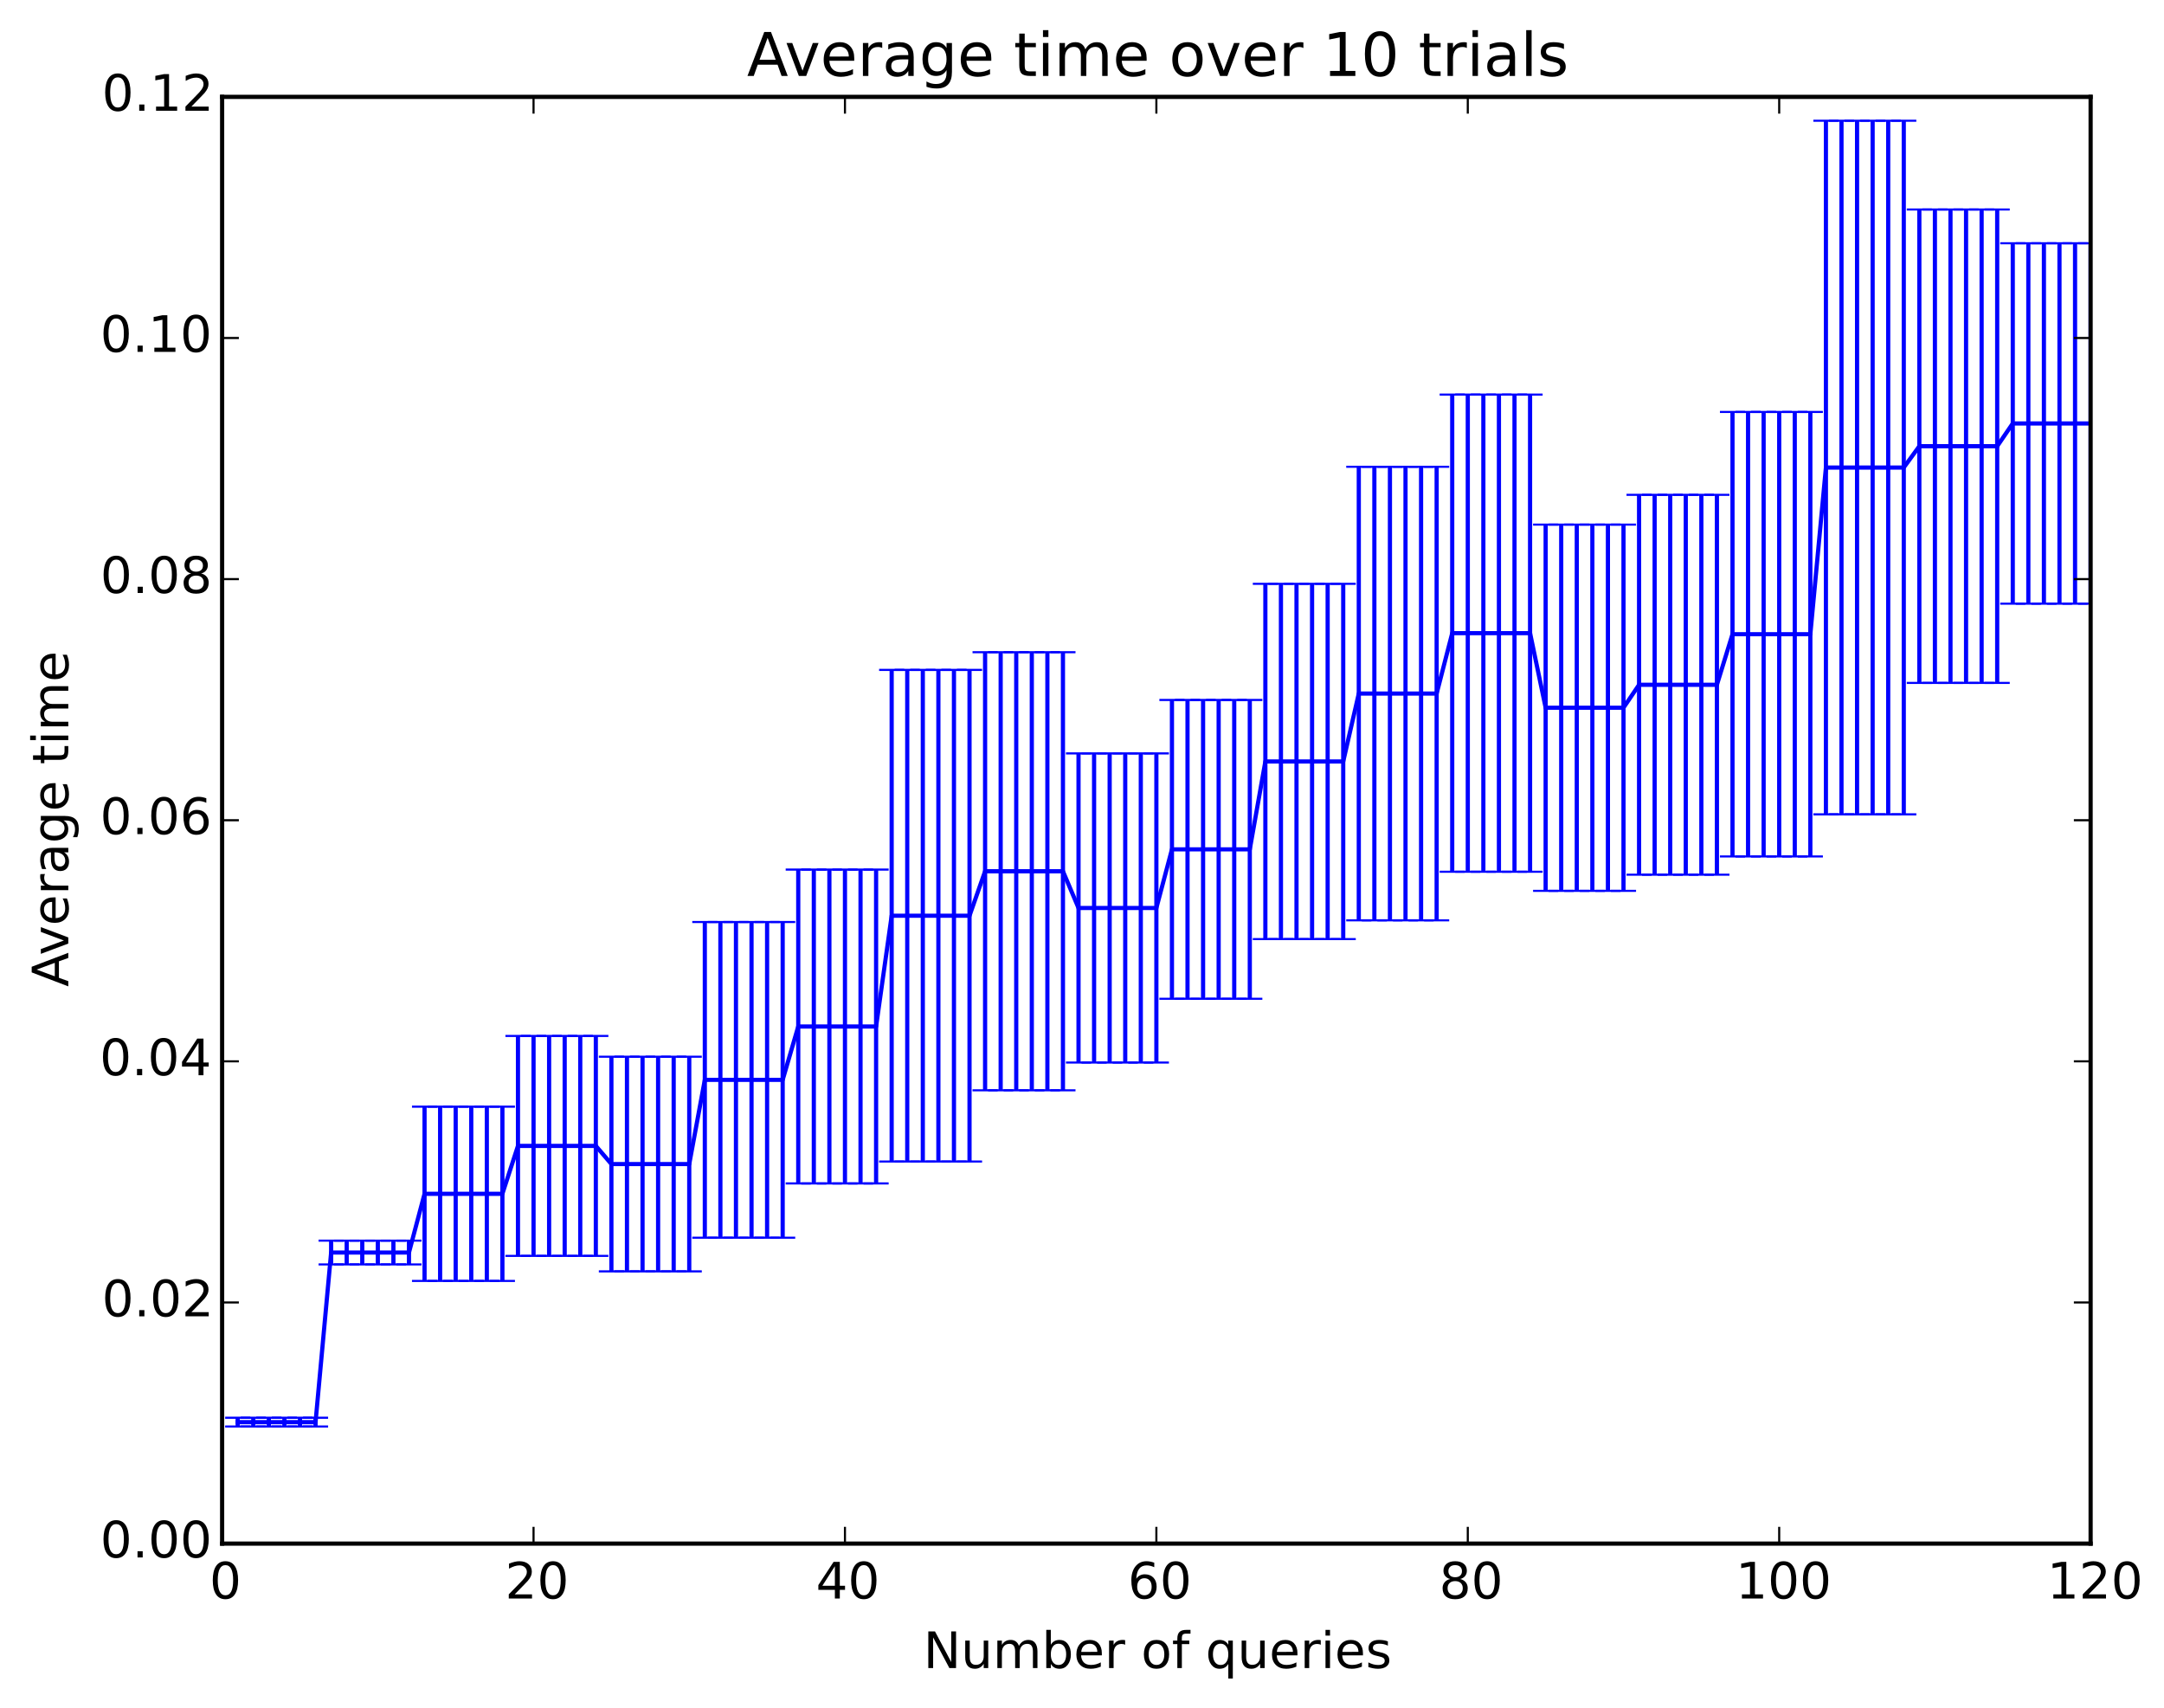 <?xml version="1.0" encoding="utf-8" standalone="no"?>
<!DOCTYPE svg PUBLIC "-//W3C//DTD SVG 1.1//EN"
  "http://www.w3.org/Graphics/SVG/1.1/DTD/svg11.dtd">
<!-- Created with matplotlib (http://matplotlib.org/) -->
<svg height="408pt" version="1.1" viewBox="0 0 517 408" width="517pt" xmlns="http://www.w3.org/2000/svg" xmlns:xlink="http://www.w3.org/1999/xlink">
 <defs>
  <style type="text/css">
*{stroke-linecap:butt;stroke-linejoin:round;}
  </style>
 </defs>
 <g id="figure_1">
  <g id="patch_1">
   <path d="
M0 408.169
L517.063 408.169
L517.063 0
L0 0
z
" style="fill:#ffffff;"/>
  </g>
  <g id="axes_1">
   <g id="patch_2">
    <path d="
M53.068 368.742
L499.468 368.742
L499.468 23.142
L53.068 23.142
z
" style="fill:#ffffff;"/>
   </g>
   <g id="LineCollection_1">
    <defs>
     <path d="
M56.788 -67.397
L56.788 -69.494" id="C0_0_4d8945827f"/>
     <path d="
M60.508 -67.397
L60.508 -69.494" id="C0_1_f26e185fc9"/>
     <path d="
M64.228 -67.397
L64.228 -69.494" id="C0_2_8d6f39ad66"/>
     <path d="
M67.948 -67.397
L67.948 -69.494" id="C0_3_d3992d9bd5"/>
     <path d="
M71.668 -67.397
L71.668 -69.494" id="C0_4_295a09fc89"/>
     <path d="
M75.388 -67.397
L75.388 -69.494" id="C0_5_413f3173c5"/>
     <path d="
M79.108 -106.113
L79.108 -111.802" id="C0_6_b1f992ee43"/>
     <path d="
M82.828 -106.113
L82.828 -111.802" id="C0_7_9baafad18f"/>
     <path d="
M86.548 -106.113
L86.548 -111.802" id="C0_8_53ae0a13cd"/>
     <path d="
M90.268 -106.113
L90.268 -111.802" id="C0_9_f7b6c19250"/>
     <path d="
M93.988 -106.113
L93.988 -111.802" id="C0_a_d9b67212fd"/>
     <path d="
M97.708 -106.113
L97.708 -111.802" id="C0_b_5805bb7582"/>
     <path d="
M101.428 -102.175
L101.428 -143.802" id="C0_c_788f79d530"/>
     <path d="
M105.148 -102.175
L105.148 -143.802" id="C0_d_668006958b"/>
     <path d="
M108.868 -102.175
L108.868 -143.802" id="C0_e_0a37151248"/>
     <path d="
M112.588 -102.175
L112.588 -143.802" id="C0_f_d2cc0379c7"/>
     <path d="
M116.308 -102.175
L116.308 -143.802" id="C0_10_72fd1730ba"/>
     <path d="
M120.028 -102.175
L120.028 -143.802" id="C0_11_e7cd64a793"/>
     <path d="
M123.748 -108.158
L123.748 -160.704" id="C0_12_a1c4e02505"/>
     <path d="
M127.468 -108.158
L127.468 -160.704" id="C0_13_a2b11659d3"/>
     <path d="
M131.188 -108.158
L131.188 -160.704" id="C0_14_622a7c97ad"/>
     <path d="
M134.908 -108.158
L134.908 -160.704" id="C0_15_913171c30b"/>
     <path d="
M138.628 -108.158
L138.628 -160.704" id="C0_16_f7032db44f"/>
     <path d="
M142.348 -108.158
L142.348 -160.704" id="C0_17_6030a6d118"/>
     <path d="
M146.068 -104.456
L146.068 -155.731" id="C0_18_ce31ffe257"/>
     <path d="
M149.788 -104.456
L149.788 -155.731" id="C0_19_5f6476adeb"/>
     <path d="
M153.508 -104.456
L153.508 -155.731" id="C0_1a_dedcf9eff4"/>
     <path d="
M157.228 -104.456
L157.228 -155.731" id="C0_1b_b578984196"/>
     <path d="
M160.948 -104.456
L160.948 -155.731" id="C0_1c_f84928dc83"/>
     <path d="
M164.668 -104.456
L164.668 -155.731" id="C0_1d_9b5fbf77df"/>
     <path d="
M168.388 -112.497
L168.388 -187.911" id="C0_1e_f9dd2e92c2"/>
     <path d="
M172.108 -112.497
L172.108 -187.911" id="C0_1f_530c79b8c4"/>
     <path d="
M175.828 -112.497
L175.828 -187.911" id="C0_20_028beb87bc"/>
     <path d="
M179.548 -112.497
L179.548 -187.911" id="C0_21_99af8f9cea"/>
     <path d="
M183.268 -112.497
L183.268 -187.911" id="C0_22_f89fe8d309"/>
     <path d="
M186.988 -112.497
L186.988 -187.911" id="C0_23_814873edf0"/>
     <path d="
M190.708 -125.468
L190.708 -200.439" id="C0_24_64e74e6b17"/>
     <path d="
M194.428 -125.468
L194.428 -200.439" id="C0_25_2b08f79b9e"/>
     <path d="
M198.148 -125.468
L198.148 -200.439" id="C0_26_ac77a9f71b"/>
     <path d="
M201.868 -125.468
L201.868 -200.439" id="C0_27_4642d51406"/>
     <path d="
M205.588 -125.468
L205.588 -200.439" id="C0_28_cbd88dbbc2"/>
     <path d="
M209.308 -125.468
L209.308 -200.439" id="C0_29_9becaafb86"/>
     <path d="
M213.028 -130.695
L213.028 -248.139" id="C0_2a_9e5885a0ef"/>
     <path d="
M216.748 -130.695
L216.748 -248.139" id="C0_2b_ade6384889"/>
     <path d="
M220.468 -130.695
L220.468 -248.139" id="C0_2c_df33cb641d"/>
     <path d="
M224.188 -130.695
L224.188 -248.139" id="C0_2d_492a96d6db"/>
     <path d="
M227.908 -130.695
L227.908 -248.139" id="C0_2e_6d712b66ed"/>
     <path d="
M231.628 -130.695
L231.628 -248.139" id="C0_2f_42d047e347"/>
     <path d="
M235.348 -147.716
L235.348 -252.363" id="C0_30_1a4cb90136"/>
     <path d="
M239.068 -147.716
L239.068 -252.363" id="C0_31_76fa0ba166"/>
     <path d="
M242.788 -147.716
L242.788 -252.363" id="C0_32_0eccda6822"/>
     <path d="
M246.508 -147.716
L246.508 -252.363" id="C0_33_e0487f00e9"/>
     <path d="
M250.228 -147.716
L250.228 -252.363" id="C0_34_742ac613e3"/>
     <path d="
M253.948 -147.716
L253.948 -252.363" id="C0_35_cd31518373"/>
     <path d="
M257.668 -154.338
L257.668 -228.19" id="C0_36_7589929715"/>
     <path d="
M261.388 -154.338
L261.388 -228.19" id="C0_37_83df27b00f"/>
     <path d="
M265.108 -154.338
L265.108 -228.19" id="C0_38_0291e79717"/>
     <path d="
M268.828 -154.338
L268.828 -228.19" id="C0_39_5daa4b7cd1"/>
     <path d="
M272.548 -154.338
L272.548 -228.19" id="C0_3a_946292996f"/>
     <path d="
M276.268 -154.338
L276.268 -228.19" id="C0_3b_6cc8fbb50a"/>
     <path d="
M279.988 -169.581
L279.988 -240.957" id="C0_3c_976744813e"/>
     <path d="
M283.708 -169.581
L283.708 -240.957" id="C0_3d_860947e879"/>
     <path d="
M287.428 -169.581
L287.428 -240.957" id="C0_3e_759885e9e9"/>
     <path d="
M291.148 -169.581
L291.148 -240.957" id="C0_3f_bf1ee916a1"/>
     <path d="
M294.868 -169.581
L294.868 -240.957" id="C0_40_86b62a9b37"/>
     <path d="
M298.588 -169.581
L298.588 -240.957" id="C0_41_afbb9341b1"/>
     <path d="
M302.308 -183.834
L302.308 -268.703" id="C0_42_1a58b5aced"/>
     <path d="
M306.028 -183.834
L306.028 -268.703" id="C0_43_25aa5ea437"/>
     <path d="
M309.748 -183.834
L309.748 -268.703" id="C0_44_8131294d07"/>
     <path d="
M313.468 -183.834
L313.468 -268.703" id="C0_45_a8370a0082"/>
     <path d="
M317.188 -183.834
L317.188 -268.703" id="C0_46_f07cc17d51"/>
     <path d="
M320.908 -183.834
L320.908 -268.703" id="C0_47_7d934afe6c"/>
     <path d="
M324.628 -188.312
L324.628 -296.665" id="C0_48_63a30dd64a"/>
     <path d="
M328.348 -188.312
L328.348 -296.665" id="C0_49_7f2e735c2b"/>
     <path d="
M332.068 -188.312
L332.068 -296.665" id="C0_4a_45db523ba1"/>
     <path d="
M335.788 -188.312
L335.788 -296.665" id="C0_4b_2e5bbc5a84"/>
     <path d="
M339.508 -188.312
L339.508 -296.665" id="C0_4c_51364adcd4"/>
     <path d="
M343.228 -188.312
L343.228 -296.665" id="C0_4d_ebfa5aed66"/>
     <path d="
M346.948 -199.921
L346.948 -313.906" id="C0_4e_958e209ab7"/>
     <path d="
M350.668 -199.921
L350.668 -313.906" id="C0_4f_894317a24b"/>
     <path d="
M354.388 -199.921
L354.388 -313.906" id="C0_50_1bec7c76ab"/>
     <path d="
M358.108 -199.921
L358.108 -313.906" id="C0_51_635b974cb2"/>
     <path d="
M361.828 -199.921
L361.828 -313.906" id="C0_52_84f656742d"/>
     <path d="
M365.548 -199.921
L365.548 -313.906" id="C0_53_ba8fa2220d"/>
     <path d="
M369.268 -195.356
L369.268 -282.848" id="C0_54_53a20ab054"/>
     <path d="
M372.988 -195.356
L372.988 -282.848" id="C0_55_3b7243428c"/>
     <path d="
M376.708 -195.356
L376.708 -282.848" id="C0_56_eccde473f3"/>
     <path d="
M380.428 -195.356
L380.428 -282.848" id="C0_57_008cb161df"/>
     <path d="
M384.148 -195.356
L384.148 -282.848" id="C0_58_9489cf1746"/>
     <path d="
M387.868 -195.356
L387.868 -282.848" id="C0_59_fc7edcc6ce"/>
     <path d="
M391.588 -199.215
L391.588 -289.96" id="C0_5a_df2a11a4f3"/>
     <path d="
M395.308 -199.215
L395.308 -289.96" id="C0_5b_41c56b2366"/>
     <path d="
M399.028 -199.215
L399.028 -289.96" id="C0_5c_6ed0a3200a"/>
     <path d="
M402.748 -199.215
L402.748 -289.96" id="C0_5d_0e4b839bbb"/>
     <path d="
M406.468 -199.215
L406.468 -289.96" id="C0_5e_2529ebd870"/>
     <path d="
M410.188 -199.215
L410.188 -289.96" id="C0_5f_59b654b70c"/>
     <path d="
M413.908 -203.579
L413.908 -309.761" id="C0_60_d221244712"/>
     <path d="
M417.628 -203.579
L417.628 -309.761" id="C0_61_c1b94c5c5d"/>
     <path d="
M421.348 -203.579
L421.348 -309.761" id="C0_62_89648102f0"/>
     <path d="
M425.068 -203.579
L425.068 -309.761" id="C0_63_c21dba36ff"/>
     <path d="
M428.788 -203.579
L428.788 -309.761" id="C0_64_8ff6bd17d8"/>
     <path d="
M432.508 -203.579
L432.508 -309.761" id="C0_65_92068b9e17"/>
     <path d="
M436.228 -213.632
L436.228 -379.327" id="C0_66_668995f10b"/>
     <path d="
M439.948 -213.632
L439.948 -379.327" id="C0_67_b1175e88b8"/>
     <path d="
M443.668 -213.632
L443.668 -379.327" id="C0_68_c12114993c"/>
     <path d="
M447.388 -213.632
L447.388 -379.327" id="C0_69_dff94b8049"/>
     <path d="
M451.108 -213.632
L451.108 -379.327" id="C0_6a_dd75415daf"/>
     <path d="
M454.828 -213.632
L454.828 -379.327" id="C0_6b_78d0c54a3e"/>
     <path d="
M458.548 -245.034
L458.548 -358.12" id="C0_6c_fd480d906d"/>
     <path d="
M462.268 -245.034
L462.268 -358.12" id="C0_6d_230416075c"/>
     <path d="
M465.988 -245.034
L465.988 -358.12" id="C0_6e_fe4df03099"/>
     <path d="
M469.708 -245.034
L469.708 -358.12" id="C0_6f_1751b05ff8"/>
     <path d="
M473.428 -245.034
L473.428 -358.12" id="C0_70_ada512d807"/>
     <path d="
M477.148 -245.034
L477.148 -358.12" id="C0_71_39d82724d9"/>
     <path d="
M480.868 -263.96
L480.868 -350.061" id="C0_72_4813599158"/>
     <path d="
M484.588 -263.96
L484.588 -350.061" id="C0_73_10d24bc4fd"/>
     <path d="
M488.308 -263.96
L488.308 -350.061" id="C0_74_7bec256939"/>
     <path d="
M492.028 -263.96
L492.028 -350.061" id="C0_75_422c8263d6"/>
     <path d="
M495.748 -263.96
L495.748 -350.061" id="C0_76_b0084fe04d"/>
     <path d="
M499.468 -263.96
L499.468 -350.061" id="C0_77_9345d84d2d"/>
    </defs>
    <g clip-path="url(#pfd004f7f29)">
     <use style="fill:none;stroke:#0000ff;" x="0.0" xlink:href="#C0_0_4d8945827f" y="408.169"/>
    </g>
    <g clip-path="url(#pfd004f7f29)">
     <use style="fill:none;stroke:#0000ff;" x="0.0" xlink:href="#C0_1_f26e185fc9" y="408.169"/>
    </g>
    <g clip-path="url(#pfd004f7f29)">
     <use style="fill:none;stroke:#0000ff;" x="0.0" xlink:href="#C0_2_8d6f39ad66" y="408.169"/>
    </g>
    <g clip-path="url(#pfd004f7f29)">
     <use style="fill:none;stroke:#0000ff;" x="0.0" xlink:href="#C0_3_d3992d9bd5" y="408.169"/>
    </g>
    <g clip-path="url(#pfd004f7f29)">
     <use style="fill:none;stroke:#0000ff;" x="0.0" xlink:href="#C0_4_295a09fc89" y="408.169"/>
    </g>
    <g clip-path="url(#pfd004f7f29)">
     <use style="fill:none;stroke:#0000ff;" x="0.0" xlink:href="#C0_5_413f3173c5" y="408.169"/>
    </g>
    <g clip-path="url(#pfd004f7f29)">
     <use style="fill:none;stroke:#0000ff;" x="0.0" xlink:href="#C0_6_b1f992ee43" y="408.169"/>
    </g>
    <g clip-path="url(#pfd004f7f29)">
     <use style="fill:none;stroke:#0000ff;" x="0.0" xlink:href="#C0_7_9baafad18f" y="408.169"/>
    </g>
    <g clip-path="url(#pfd004f7f29)">
     <use style="fill:none;stroke:#0000ff;" x="0.0" xlink:href="#C0_8_53ae0a13cd" y="408.169"/>
    </g>
    <g clip-path="url(#pfd004f7f29)">
     <use style="fill:none;stroke:#0000ff;" x="0.0" xlink:href="#C0_9_f7b6c19250" y="408.169"/>
    </g>
    <g clip-path="url(#pfd004f7f29)">
     <use style="fill:none;stroke:#0000ff;" x="0.0" xlink:href="#C0_a_d9b67212fd" y="408.169"/>
    </g>
    <g clip-path="url(#pfd004f7f29)">
     <use style="fill:none;stroke:#0000ff;" x="0.0" xlink:href="#C0_b_5805bb7582" y="408.169"/>
    </g>
    <g clip-path="url(#pfd004f7f29)">
     <use style="fill:none;stroke:#0000ff;" x="0.0" xlink:href="#C0_c_788f79d530" y="408.169"/>
    </g>
    <g clip-path="url(#pfd004f7f29)">
     <use style="fill:none;stroke:#0000ff;" x="0.0" xlink:href="#C0_d_668006958b" y="408.169"/>
    </g>
    <g clip-path="url(#pfd004f7f29)">
     <use style="fill:none;stroke:#0000ff;" x="0.0" xlink:href="#C0_e_0a37151248" y="408.169"/>
    </g>
    <g clip-path="url(#pfd004f7f29)">
     <use style="fill:none;stroke:#0000ff;" x="0.0" xlink:href="#C0_f_d2cc0379c7" y="408.169"/>
    </g>
    <g clip-path="url(#pfd004f7f29)">
     <use style="fill:none;stroke:#0000ff;" x="0.0" xlink:href="#C0_10_72fd1730ba" y="408.169"/>
    </g>
    <g clip-path="url(#pfd004f7f29)">
     <use style="fill:none;stroke:#0000ff;" x="0.0" xlink:href="#C0_11_e7cd64a793" y="408.169"/>
    </g>
    <g clip-path="url(#pfd004f7f29)">
     <use style="fill:none;stroke:#0000ff;" x="0.0" xlink:href="#C0_12_a1c4e02505" y="408.169"/>
    </g>
    <g clip-path="url(#pfd004f7f29)">
     <use style="fill:none;stroke:#0000ff;" x="0.0" xlink:href="#C0_13_a2b11659d3" y="408.169"/>
    </g>
    <g clip-path="url(#pfd004f7f29)">
     <use style="fill:none;stroke:#0000ff;" x="0.0" xlink:href="#C0_14_622a7c97ad" y="408.169"/>
    </g>
    <g clip-path="url(#pfd004f7f29)">
     <use style="fill:none;stroke:#0000ff;" x="0.0" xlink:href="#C0_15_913171c30b" y="408.169"/>
    </g>
    <g clip-path="url(#pfd004f7f29)">
     <use style="fill:none;stroke:#0000ff;" x="0.0" xlink:href="#C0_16_f7032db44f" y="408.169"/>
    </g>
    <g clip-path="url(#pfd004f7f29)">
     <use style="fill:none;stroke:#0000ff;" x="0.0" xlink:href="#C0_17_6030a6d118" y="408.169"/>
    </g>
    <g clip-path="url(#pfd004f7f29)">
     <use style="fill:none;stroke:#0000ff;" x="0.0" xlink:href="#C0_18_ce31ffe257" y="408.169"/>
    </g>
    <g clip-path="url(#pfd004f7f29)">
     <use style="fill:none;stroke:#0000ff;" x="0.0" xlink:href="#C0_19_5f6476adeb" y="408.169"/>
    </g>
    <g clip-path="url(#pfd004f7f29)">
     <use style="fill:none;stroke:#0000ff;" x="0.0" xlink:href="#C0_1a_dedcf9eff4" y="408.169"/>
    </g>
    <g clip-path="url(#pfd004f7f29)">
     <use style="fill:none;stroke:#0000ff;" x="0.0" xlink:href="#C0_1b_b578984196" y="408.169"/>
    </g>
    <g clip-path="url(#pfd004f7f29)">
     <use style="fill:none;stroke:#0000ff;" x="0.0" xlink:href="#C0_1c_f84928dc83" y="408.169"/>
    </g>
    <g clip-path="url(#pfd004f7f29)">
     <use style="fill:none;stroke:#0000ff;" x="0.0" xlink:href="#C0_1d_9b5fbf77df" y="408.169"/>
    </g>
    <g clip-path="url(#pfd004f7f29)">
     <use style="fill:none;stroke:#0000ff;" x="0.0" xlink:href="#C0_1e_f9dd2e92c2" y="408.169"/>
    </g>
    <g clip-path="url(#pfd004f7f29)">
     <use style="fill:none;stroke:#0000ff;" x="0.0" xlink:href="#C0_1f_530c79b8c4" y="408.169"/>
    </g>
    <g clip-path="url(#pfd004f7f29)">
     <use style="fill:none;stroke:#0000ff;" x="0.0" xlink:href="#C0_20_028beb87bc" y="408.169"/>
    </g>
    <g clip-path="url(#pfd004f7f29)">
     <use style="fill:none;stroke:#0000ff;" x="0.0" xlink:href="#C0_21_99af8f9cea" y="408.169"/>
    </g>
    <g clip-path="url(#pfd004f7f29)">
     <use style="fill:none;stroke:#0000ff;" x="0.0" xlink:href="#C0_22_f89fe8d309" y="408.169"/>
    </g>
    <g clip-path="url(#pfd004f7f29)">
     <use style="fill:none;stroke:#0000ff;" x="0.0" xlink:href="#C0_23_814873edf0" y="408.169"/>
    </g>
    <g clip-path="url(#pfd004f7f29)">
     <use style="fill:none;stroke:#0000ff;" x="0.0" xlink:href="#C0_24_64e74e6b17" y="408.169"/>
    </g>
    <g clip-path="url(#pfd004f7f29)">
     <use style="fill:none;stroke:#0000ff;" x="0.0" xlink:href="#C0_25_2b08f79b9e" y="408.169"/>
    </g>
    <g clip-path="url(#pfd004f7f29)">
     <use style="fill:none;stroke:#0000ff;" x="0.0" xlink:href="#C0_26_ac77a9f71b" y="408.169"/>
    </g>
    <g clip-path="url(#pfd004f7f29)">
     <use style="fill:none;stroke:#0000ff;" x="0.0" xlink:href="#C0_27_4642d51406" y="408.169"/>
    </g>
    <g clip-path="url(#pfd004f7f29)">
     <use style="fill:none;stroke:#0000ff;" x="0.0" xlink:href="#C0_28_cbd88dbbc2" y="408.169"/>
    </g>
    <g clip-path="url(#pfd004f7f29)">
     <use style="fill:none;stroke:#0000ff;" x="0.0" xlink:href="#C0_29_9becaafb86" y="408.169"/>
    </g>
    <g clip-path="url(#pfd004f7f29)">
     <use style="fill:none;stroke:#0000ff;" x="0.0" xlink:href="#C0_2a_9e5885a0ef" y="408.169"/>
    </g>
    <g clip-path="url(#pfd004f7f29)">
     <use style="fill:none;stroke:#0000ff;" x="0.0" xlink:href="#C0_2b_ade6384889" y="408.169"/>
    </g>
    <g clip-path="url(#pfd004f7f29)">
     <use style="fill:none;stroke:#0000ff;" x="0.0" xlink:href="#C0_2c_df33cb641d" y="408.169"/>
    </g>
    <g clip-path="url(#pfd004f7f29)">
     <use style="fill:none;stroke:#0000ff;" x="0.0" xlink:href="#C0_2d_492a96d6db" y="408.169"/>
    </g>
    <g clip-path="url(#pfd004f7f29)">
     <use style="fill:none;stroke:#0000ff;" x="0.0" xlink:href="#C0_2e_6d712b66ed" y="408.169"/>
    </g>
    <g clip-path="url(#pfd004f7f29)">
     <use style="fill:none;stroke:#0000ff;" x="0.0" xlink:href="#C0_2f_42d047e347" y="408.169"/>
    </g>
    <g clip-path="url(#pfd004f7f29)">
     <use style="fill:none;stroke:#0000ff;" x="0.0" xlink:href="#C0_30_1a4cb90136" y="408.169"/>
    </g>
    <g clip-path="url(#pfd004f7f29)">
     <use style="fill:none;stroke:#0000ff;" x="0.0" xlink:href="#C0_31_76fa0ba166" y="408.169"/>
    </g>
    <g clip-path="url(#pfd004f7f29)">
     <use style="fill:none;stroke:#0000ff;" x="0.0" xlink:href="#C0_32_0eccda6822" y="408.169"/>
    </g>
    <g clip-path="url(#pfd004f7f29)">
     <use style="fill:none;stroke:#0000ff;" x="0.0" xlink:href="#C0_33_e0487f00e9" y="408.169"/>
    </g>
    <g clip-path="url(#pfd004f7f29)">
     <use style="fill:none;stroke:#0000ff;" x="0.0" xlink:href="#C0_34_742ac613e3" y="408.169"/>
    </g>
    <g clip-path="url(#pfd004f7f29)">
     <use style="fill:none;stroke:#0000ff;" x="0.0" xlink:href="#C0_35_cd31518373" y="408.169"/>
    </g>
    <g clip-path="url(#pfd004f7f29)">
     <use style="fill:none;stroke:#0000ff;" x="0.0" xlink:href="#C0_36_7589929715" y="408.169"/>
    </g>
    <g clip-path="url(#pfd004f7f29)">
     <use style="fill:none;stroke:#0000ff;" x="0.0" xlink:href="#C0_37_83df27b00f" y="408.169"/>
    </g>
    <g clip-path="url(#pfd004f7f29)">
     <use style="fill:none;stroke:#0000ff;" x="0.0" xlink:href="#C0_38_0291e79717" y="408.169"/>
    </g>
    <g clip-path="url(#pfd004f7f29)">
     <use style="fill:none;stroke:#0000ff;" x="0.0" xlink:href="#C0_39_5daa4b7cd1" y="408.169"/>
    </g>
    <g clip-path="url(#pfd004f7f29)">
     <use style="fill:none;stroke:#0000ff;" x="0.0" xlink:href="#C0_3a_946292996f" y="408.169"/>
    </g>
    <g clip-path="url(#pfd004f7f29)">
     <use style="fill:none;stroke:#0000ff;" x="0.0" xlink:href="#C0_3b_6cc8fbb50a" y="408.169"/>
    </g>
    <g clip-path="url(#pfd004f7f29)">
     <use style="fill:none;stroke:#0000ff;" x="0.0" xlink:href="#C0_3c_976744813e" y="408.169"/>
    </g>
    <g clip-path="url(#pfd004f7f29)">
     <use style="fill:none;stroke:#0000ff;" x="0.0" xlink:href="#C0_3d_860947e879" y="408.169"/>
    </g>
    <g clip-path="url(#pfd004f7f29)">
     <use style="fill:none;stroke:#0000ff;" x="0.0" xlink:href="#C0_3e_759885e9e9" y="408.169"/>
    </g>
    <g clip-path="url(#pfd004f7f29)">
     <use style="fill:none;stroke:#0000ff;" x="0.0" xlink:href="#C0_3f_bf1ee916a1" y="408.169"/>
    </g>
    <g clip-path="url(#pfd004f7f29)">
     <use style="fill:none;stroke:#0000ff;" x="0.0" xlink:href="#C0_40_86b62a9b37" y="408.169"/>
    </g>
    <g clip-path="url(#pfd004f7f29)">
     <use style="fill:none;stroke:#0000ff;" x="0.0" xlink:href="#C0_41_afbb9341b1" y="408.169"/>
    </g>
    <g clip-path="url(#pfd004f7f29)">
     <use style="fill:none;stroke:#0000ff;" x="0.0" xlink:href="#C0_42_1a58b5aced" y="408.169"/>
    </g>
    <g clip-path="url(#pfd004f7f29)">
     <use style="fill:none;stroke:#0000ff;" x="0.0" xlink:href="#C0_43_25aa5ea437" y="408.169"/>
    </g>
    <g clip-path="url(#pfd004f7f29)">
     <use style="fill:none;stroke:#0000ff;" x="0.0" xlink:href="#C0_44_8131294d07" y="408.169"/>
    </g>
    <g clip-path="url(#pfd004f7f29)">
     <use style="fill:none;stroke:#0000ff;" x="0.0" xlink:href="#C0_45_a8370a0082" y="408.169"/>
    </g>
    <g clip-path="url(#pfd004f7f29)">
     <use style="fill:none;stroke:#0000ff;" x="0.0" xlink:href="#C0_46_f07cc17d51" y="408.169"/>
    </g>
    <g clip-path="url(#pfd004f7f29)">
     <use style="fill:none;stroke:#0000ff;" x="0.0" xlink:href="#C0_47_7d934afe6c" y="408.169"/>
    </g>
    <g clip-path="url(#pfd004f7f29)">
     <use style="fill:none;stroke:#0000ff;" x="0.0" xlink:href="#C0_48_63a30dd64a" y="408.169"/>
    </g>
    <g clip-path="url(#pfd004f7f29)">
     <use style="fill:none;stroke:#0000ff;" x="0.0" xlink:href="#C0_49_7f2e735c2b" y="408.169"/>
    </g>
    <g clip-path="url(#pfd004f7f29)">
     <use style="fill:none;stroke:#0000ff;" x="0.0" xlink:href="#C0_4a_45db523ba1" y="408.169"/>
    </g>
    <g clip-path="url(#pfd004f7f29)">
     <use style="fill:none;stroke:#0000ff;" x="0.0" xlink:href="#C0_4b_2e5bbc5a84" y="408.169"/>
    </g>
    <g clip-path="url(#pfd004f7f29)">
     <use style="fill:none;stroke:#0000ff;" x="0.0" xlink:href="#C0_4c_51364adcd4" y="408.169"/>
    </g>
    <g clip-path="url(#pfd004f7f29)">
     <use style="fill:none;stroke:#0000ff;" x="0.0" xlink:href="#C0_4d_ebfa5aed66" y="408.169"/>
    </g>
    <g clip-path="url(#pfd004f7f29)">
     <use style="fill:none;stroke:#0000ff;" x="0.0" xlink:href="#C0_4e_958e209ab7" y="408.169"/>
    </g>
    <g clip-path="url(#pfd004f7f29)">
     <use style="fill:none;stroke:#0000ff;" x="0.0" xlink:href="#C0_4f_894317a24b" y="408.169"/>
    </g>
    <g clip-path="url(#pfd004f7f29)">
     <use style="fill:none;stroke:#0000ff;" x="0.0" xlink:href="#C0_50_1bec7c76ab" y="408.169"/>
    </g>
    <g clip-path="url(#pfd004f7f29)">
     <use style="fill:none;stroke:#0000ff;" x="0.0" xlink:href="#C0_51_635b974cb2" y="408.169"/>
    </g>
    <g clip-path="url(#pfd004f7f29)">
     <use style="fill:none;stroke:#0000ff;" x="0.0" xlink:href="#C0_52_84f656742d" y="408.169"/>
    </g>
    <g clip-path="url(#pfd004f7f29)">
     <use style="fill:none;stroke:#0000ff;" x="0.0" xlink:href="#C0_53_ba8fa2220d" y="408.169"/>
    </g>
    <g clip-path="url(#pfd004f7f29)">
     <use style="fill:none;stroke:#0000ff;" x="0.0" xlink:href="#C0_54_53a20ab054" y="408.169"/>
    </g>
    <g clip-path="url(#pfd004f7f29)">
     <use style="fill:none;stroke:#0000ff;" x="0.0" xlink:href="#C0_55_3b7243428c" y="408.169"/>
    </g>
    <g clip-path="url(#pfd004f7f29)">
     <use style="fill:none;stroke:#0000ff;" x="0.0" xlink:href="#C0_56_eccde473f3" y="408.169"/>
    </g>
    <g clip-path="url(#pfd004f7f29)">
     <use style="fill:none;stroke:#0000ff;" x="0.0" xlink:href="#C0_57_008cb161df" y="408.169"/>
    </g>
    <g clip-path="url(#pfd004f7f29)">
     <use style="fill:none;stroke:#0000ff;" x="0.0" xlink:href="#C0_58_9489cf1746" y="408.169"/>
    </g>
    <g clip-path="url(#pfd004f7f29)">
     <use style="fill:none;stroke:#0000ff;" x="0.0" xlink:href="#C0_59_fc7edcc6ce" y="408.169"/>
    </g>
    <g clip-path="url(#pfd004f7f29)">
     <use style="fill:none;stroke:#0000ff;" x="0.0" xlink:href="#C0_5a_df2a11a4f3" y="408.169"/>
    </g>
    <g clip-path="url(#pfd004f7f29)">
     <use style="fill:none;stroke:#0000ff;" x="0.0" xlink:href="#C0_5b_41c56b2366" y="408.169"/>
    </g>
    <g clip-path="url(#pfd004f7f29)">
     <use style="fill:none;stroke:#0000ff;" x="0.0" xlink:href="#C0_5c_6ed0a3200a" y="408.169"/>
    </g>
    <g clip-path="url(#pfd004f7f29)">
     <use style="fill:none;stroke:#0000ff;" x="0.0" xlink:href="#C0_5d_0e4b839bbb" y="408.169"/>
    </g>
    <g clip-path="url(#pfd004f7f29)">
     <use style="fill:none;stroke:#0000ff;" x="0.0" xlink:href="#C0_5e_2529ebd870" y="408.169"/>
    </g>
    <g clip-path="url(#pfd004f7f29)">
     <use style="fill:none;stroke:#0000ff;" x="0.0" xlink:href="#C0_5f_59b654b70c" y="408.169"/>
    </g>
    <g clip-path="url(#pfd004f7f29)">
     <use style="fill:none;stroke:#0000ff;" x="0.0" xlink:href="#C0_60_d221244712" y="408.169"/>
    </g>
    <g clip-path="url(#pfd004f7f29)">
     <use style="fill:none;stroke:#0000ff;" x="0.0" xlink:href="#C0_61_c1b94c5c5d" y="408.169"/>
    </g>
    <g clip-path="url(#pfd004f7f29)">
     <use style="fill:none;stroke:#0000ff;" x="0.0" xlink:href="#C0_62_89648102f0" y="408.169"/>
    </g>
    <g clip-path="url(#pfd004f7f29)">
     <use style="fill:none;stroke:#0000ff;" x="0.0" xlink:href="#C0_63_c21dba36ff" y="408.169"/>
    </g>
    <g clip-path="url(#pfd004f7f29)">
     <use style="fill:none;stroke:#0000ff;" x="0.0" xlink:href="#C0_64_8ff6bd17d8" y="408.169"/>
    </g>
    <g clip-path="url(#pfd004f7f29)">
     <use style="fill:none;stroke:#0000ff;" x="0.0" xlink:href="#C0_65_92068b9e17" y="408.169"/>
    </g>
    <g clip-path="url(#pfd004f7f29)">
     <use style="fill:none;stroke:#0000ff;" x="0.0" xlink:href="#C0_66_668995f10b" y="408.169"/>
    </g>
    <g clip-path="url(#pfd004f7f29)">
     <use style="fill:none;stroke:#0000ff;" x="0.0" xlink:href="#C0_67_b1175e88b8" y="408.169"/>
    </g>
    <g clip-path="url(#pfd004f7f29)">
     <use style="fill:none;stroke:#0000ff;" x="0.0" xlink:href="#C0_68_c12114993c" y="408.169"/>
    </g>
    <g clip-path="url(#pfd004f7f29)">
     <use style="fill:none;stroke:#0000ff;" x="0.0" xlink:href="#C0_69_dff94b8049" y="408.169"/>
    </g>
    <g clip-path="url(#pfd004f7f29)">
     <use style="fill:none;stroke:#0000ff;" x="0.0" xlink:href="#C0_6a_dd75415daf" y="408.169"/>
    </g>
    <g clip-path="url(#pfd004f7f29)">
     <use style="fill:none;stroke:#0000ff;" x="0.0" xlink:href="#C0_6b_78d0c54a3e" y="408.169"/>
    </g>
    <g clip-path="url(#pfd004f7f29)">
     <use style="fill:none;stroke:#0000ff;" x="0.0" xlink:href="#C0_6c_fd480d906d" y="408.169"/>
    </g>
    <g clip-path="url(#pfd004f7f29)">
     <use style="fill:none;stroke:#0000ff;" x="0.0" xlink:href="#C0_6d_230416075c" y="408.169"/>
    </g>
    <g clip-path="url(#pfd004f7f29)">
     <use style="fill:none;stroke:#0000ff;" x="0.0" xlink:href="#C0_6e_fe4df03099" y="408.169"/>
    </g>
    <g clip-path="url(#pfd004f7f29)">
     <use style="fill:none;stroke:#0000ff;" x="0.0" xlink:href="#C0_6f_1751b05ff8" y="408.169"/>
    </g>
    <g clip-path="url(#pfd004f7f29)">
     <use style="fill:none;stroke:#0000ff;" x="0.0" xlink:href="#C0_70_ada512d807" y="408.169"/>
    </g>
    <g clip-path="url(#pfd004f7f29)">
     <use style="fill:none;stroke:#0000ff;" x="0.0" xlink:href="#C0_71_39d82724d9" y="408.169"/>
    </g>
    <g clip-path="url(#pfd004f7f29)">
     <use style="fill:none;stroke:#0000ff;" x="0.0" xlink:href="#C0_72_4813599158" y="408.169"/>
    </g>
    <g clip-path="url(#pfd004f7f29)">
     <use style="fill:none;stroke:#0000ff;" x="0.0" xlink:href="#C0_73_10d24bc4fd" y="408.169"/>
    </g>
    <g clip-path="url(#pfd004f7f29)">
     <use style="fill:none;stroke:#0000ff;" x="0.0" xlink:href="#C0_74_7bec256939" y="408.169"/>
    </g>
    <g clip-path="url(#pfd004f7f29)">
     <use style="fill:none;stroke:#0000ff;" x="0.0" xlink:href="#C0_75_422c8263d6" y="408.169"/>
    </g>
    <g clip-path="url(#pfd004f7f29)">
     <use style="fill:none;stroke:#0000ff;" x="0.0" xlink:href="#C0_76_b0084fe04d" y="408.169"/>
    </g>
    <g clip-path="url(#pfd004f7f29)">
     <use style="fill:none;stroke:#0000ff;" x="0.0" xlink:href="#C0_77_9345d84d2d" y="408.169"/>
    </g>
   </g>
   <g id="line2d_1">
    <defs>
     <path d="
M3 1.83697e-16
L-3 -1.83697e-16" id="mdde457ef1d" style="stroke:#0000ff;stroke-width:0.5;"/>
    </defs>
    <g clip-path="url(#pfd004f7f29)">
     <use style="fill:#0000ff;stroke:#0000ff;stroke-width:0.5;" x="56.788" xlink:href="#mdde457ef1d" y="340.773"/>
     <use style="fill:#0000ff;stroke:#0000ff;stroke-width:0.5;" x="60.508" xlink:href="#mdde457ef1d" y="340.773"/>
     <use style="fill:#0000ff;stroke:#0000ff;stroke-width:0.5;" x="64.228" xlink:href="#mdde457ef1d" y="340.773"/>
     <use style="fill:#0000ff;stroke:#0000ff;stroke-width:0.5;" x="67.948" xlink:href="#mdde457ef1d" y="340.773"/>
     <use style="fill:#0000ff;stroke:#0000ff;stroke-width:0.5;" x="71.668" xlink:href="#mdde457ef1d" y="340.773"/>
     <use style="fill:#0000ff;stroke:#0000ff;stroke-width:0.5;" x="75.388" xlink:href="#mdde457ef1d" y="340.773"/>
     <use style="fill:#0000ff;stroke:#0000ff;stroke-width:0.5;" x="79.108" xlink:href="#mdde457ef1d" y="302.056"/>
     <use style="fill:#0000ff;stroke:#0000ff;stroke-width:0.5;" x="82.828" xlink:href="#mdde457ef1d" y="302.056"/>
     <use style="fill:#0000ff;stroke:#0000ff;stroke-width:0.5;" x="86.548" xlink:href="#mdde457ef1d" y="302.056"/>
     <use style="fill:#0000ff;stroke:#0000ff;stroke-width:0.5;" x="90.268" xlink:href="#mdde457ef1d" y="302.056"/>
     <use style="fill:#0000ff;stroke:#0000ff;stroke-width:0.5;" x="93.988" xlink:href="#mdde457ef1d" y="302.056"/>
     <use style="fill:#0000ff;stroke:#0000ff;stroke-width:0.5;" x="97.708" xlink:href="#mdde457ef1d" y="302.056"/>
     <use style="fill:#0000ff;stroke:#0000ff;stroke-width:0.5;" x="101.428" xlink:href="#mdde457ef1d" y="305.994"/>
     <use style="fill:#0000ff;stroke:#0000ff;stroke-width:0.5;" x="105.148" xlink:href="#mdde457ef1d" y="305.994"/>
     <use style="fill:#0000ff;stroke:#0000ff;stroke-width:0.5;" x="108.868" xlink:href="#mdde457ef1d" y="305.994"/>
     <use style="fill:#0000ff;stroke:#0000ff;stroke-width:0.5;" x="112.588" xlink:href="#mdde457ef1d" y="305.994"/>
     <use style="fill:#0000ff;stroke:#0000ff;stroke-width:0.5;" x="116.308" xlink:href="#mdde457ef1d" y="305.994"/>
     <use style="fill:#0000ff;stroke:#0000ff;stroke-width:0.5;" x="120.028" xlink:href="#mdde457ef1d" y="305.994"/>
     <use style="fill:#0000ff;stroke:#0000ff;stroke-width:0.5;" x="123.748" xlink:href="#mdde457ef1d" y="300.012"/>
     <use style="fill:#0000ff;stroke:#0000ff;stroke-width:0.5;" x="127.468" xlink:href="#mdde457ef1d" y="300.012"/>
     <use style="fill:#0000ff;stroke:#0000ff;stroke-width:0.5;" x="131.188" xlink:href="#mdde457ef1d" y="300.012"/>
     <use style="fill:#0000ff;stroke:#0000ff;stroke-width:0.5;" x="134.908" xlink:href="#mdde457ef1d" y="300.012"/>
     <use style="fill:#0000ff;stroke:#0000ff;stroke-width:0.5;" x="138.628" xlink:href="#mdde457ef1d" y="300.012"/>
     <use style="fill:#0000ff;stroke:#0000ff;stroke-width:0.5;" x="142.348" xlink:href="#mdde457ef1d" y="300.012"/>
     <use style="fill:#0000ff;stroke:#0000ff;stroke-width:0.5;" x="146.068" xlink:href="#mdde457ef1d" y="303.714"/>
     <use style="fill:#0000ff;stroke:#0000ff;stroke-width:0.5;" x="149.788" xlink:href="#mdde457ef1d" y="303.714"/>
     <use style="fill:#0000ff;stroke:#0000ff;stroke-width:0.5;" x="153.508" xlink:href="#mdde457ef1d" y="303.714"/>
     <use style="fill:#0000ff;stroke:#0000ff;stroke-width:0.5;" x="157.228" xlink:href="#mdde457ef1d" y="303.714"/>
     <use style="fill:#0000ff;stroke:#0000ff;stroke-width:0.5;" x="160.948" xlink:href="#mdde457ef1d" y="303.714"/>
     <use style="fill:#0000ff;stroke:#0000ff;stroke-width:0.5;" x="164.668" xlink:href="#mdde457ef1d" y="303.714"/>
     <use style="fill:#0000ff;stroke:#0000ff;stroke-width:0.5;" x="168.388" xlink:href="#mdde457ef1d" y="295.673"/>
     <use style="fill:#0000ff;stroke:#0000ff;stroke-width:0.5;" x="172.108" xlink:href="#mdde457ef1d" y="295.673"/>
     <use style="fill:#0000ff;stroke:#0000ff;stroke-width:0.5;" x="175.828" xlink:href="#mdde457ef1d" y="295.673"/>
     <use style="fill:#0000ff;stroke:#0000ff;stroke-width:0.5;" x="179.548" xlink:href="#mdde457ef1d" y="295.673"/>
     <use style="fill:#0000ff;stroke:#0000ff;stroke-width:0.5;" x="183.268" xlink:href="#mdde457ef1d" y="295.673"/>
     <use style="fill:#0000ff;stroke:#0000ff;stroke-width:0.5;" x="186.988" xlink:href="#mdde457ef1d" y="295.673"/>
     <use style="fill:#0000ff;stroke:#0000ff;stroke-width:0.5;" x="190.708" xlink:href="#mdde457ef1d" y="282.701"/>
     <use style="fill:#0000ff;stroke:#0000ff;stroke-width:0.5;" x="194.428" xlink:href="#mdde457ef1d" y="282.701"/>
     <use style="fill:#0000ff;stroke:#0000ff;stroke-width:0.5;" x="198.148" xlink:href="#mdde457ef1d" y="282.701"/>
     <use style="fill:#0000ff;stroke:#0000ff;stroke-width:0.5;" x="201.868" xlink:href="#mdde457ef1d" y="282.701"/>
     <use style="fill:#0000ff;stroke:#0000ff;stroke-width:0.5;" x="205.588" xlink:href="#mdde457ef1d" y="282.701"/>
     <use style="fill:#0000ff;stroke:#0000ff;stroke-width:0.5;" x="209.308" xlink:href="#mdde457ef1d" y="282.701"/>
     <use style="fill:#0000ff;stroke:#0000ff;stroke-width:0.5;" x="213.028" xlink:href="#mdde457ef1d" y="277.475"/>
     <use style="fill:#0000ff;stroke:#0000ff;stroke-width:0.5;" x="216.748" xlink:href="#mdde457ef1d" y="277.475"/>
     <use style="fill:#0000ff;stroke:#0000ff;stroke-width:0.5;" x="220.468" xlink:href="#mdde457ef1d" y="277.475"/>
     <use style="fill:#0000ff;stroke:#0000ff;stroke-width:0.5;" x="224.188" xlink:href="#mdde457ef1d" y="277.475"/>
     <use style="fill:#0000ff;stroke:#0000ff;stroke-width:0.5;" x="227.908" xlink:href="#mdde457ef1d" y="277.475"/>
     <use style="fill:#0000ff;stroke:#0000ff;stroke-width:0.5;" x="231.628" xlink:href="#mdde457ef1d" y="277.475"/>
     <use style="fill:#0000ff;stroke:#0000ff;stroke-width:0.5;" x="235.348" xlink:href="#mdde457ef1d" y="260.453"/>
     <use style="fill:#0000ff;stroke:#0000ff;stroke-width:0.5;" x="239.068" xlink:href="#mdde457ef1d" y="260.453"/>
     <use style="fill:#0000ff;stroke:#0000ff;stroke-width:0.5;" x="242.788" xlink:href="#mdde457ef1d" y="260.453"/>
     <use style="fill:#0000ff;stroke:#0000ff;stroke-width:0.5;" x="246.508" xlink:href="#mdde457ef1d" y="260.453"/>
     <use style="fill:#0000ff;stroke:#0000ff;stroke-width:0.5;" x="250.228" xlink:href="#mdde457ef1d" y="260.453"/>
     <use style="fill:#0000ff;stroke:#0000ff;stroke-width:0.5;" x="253.948" xlink:href="#mdde457ef1d" y="260.453"/>
     <use style="fill:#0000ff;stroke:#0000ff;stroke-width:0.5;" x="257.668" xlink:href="#mdde457ef1d" y="253.832"/>
     <use style="fill:#0000ff;stroke:#0000ff;stroke-width:0.5;" x="261.388" xlink:href="#mdde457ef1d" y="253.832"/>
     <use style="fill:#0000ff;stroke:#0000ff;stroke-width:0.5;" x="265.108" xlink:href="#mdde457ef1d" y="253.832"/>
     <use style="fill:#0000ff;stroke:#0000ff;stroke-width:0.5;" x="268.828" xlink:href="#mdde457ef1d" y="253.832"/>
     <use style="fill:#0000ff;stroke:#0000ff;stroke-width:0.5;" x="272.548" xlink:href="#mdde457ef1d" y="253.832"/>
     <use style="fill:#0000ff;stroke:#0000ff;stroke-width:0.5;" x="276.268" xlink:href="#mdde457ef1d" y="253.832"/>
     <use style="fill:#0000ff;stroke:#0000ff;stroke-width:0.5;" x="279.988" xlink:href="#mdde457ef1d" y="238.588"/>
     <use style="fill:#0000ff;stroke:#0000ff;stroke-width:0.5;" x="283.708" xlink:href="#mdde457ef1d" y="238.588"/>
     <use style="fill:#0000ff;stroke:#0000ff;stroke-width:0.5;" x="287.428" xlink:href="#mdde457ef1d" y="238.588"/>
     <use style="fill:#0000ff;stroke:#0000ff;stroke-width:0.5;" x="291.148" xlink:href="#mdde457ef1d" y="238.588"/>
     <use style="fill:#0000ff;stroke:#0000ff;stroke-width:0.5;" x="294.868" xlink:href="#mdde457ef1d" y="238.588"/>
     <use style="fill:#0000ff;stroke:#0000ff;stroke-width:0.5;" x="298.588" xlink:href="#mdde457ef1d" y="238.588"/>
     <use style="fill:#0000ff;stroke:#0000ff;stroke-width:0.5;" x="302.308" xlink:href="#mdde457ef1d" y="224.335"/>
     <use style="fill:#0000ff;stroke:#0000ff;stroke-width:0.5;" x="306.028" xlink:href="#mdde457ef1d" y="224.335"/>
     <use style="fill:#0000ff;stroke:#0000ff;stroke-width:0.5;" x="309.748" xlink:href="#mdde457ef1d" y="224.335"/>
     <use style="fill:#0000ff;stroke:#0000ff;stroke-width:0.5;" x="313.468" xlink:href="#mdde457ef1d" y="224.335"/>
     <use style="fill:#0000ff;stroke:#0000ff;stroke-width:0.5;" x="317.188" xlink:href="#mdde457ef1d" y="224.335"/>
     <use style="fill:#0000ff;stroke:#0000ff;stroke-width:0.5;" x="320.908" xlink:href="#mdde457ef1d" y="224.335"/>
     <use style="fill:#0000ff;stroke:#0000ff;stroke-width:0.5;" x="324.628" xlink:href="#mdde457ef1d" y="219.857"/>
     <use style="fill:#0000ff;stroke:#0000ff;stroke-width:0.5;" x="328.348" xlink:href="#mdde457ef1d" y="219.857"/>
     <use style="fill:#0000ff;stroke:#0000ff;stroke-width:0.5;" x="332.068" xlink:href="#mdde457ef1d" y="219.857"/>
     <use style="fill:#0000ff;stroke:#0000ff;stroke-width:0.5;" x="335.788" xlink:href="#mdde457ef1d" y="219.857"/>
     <use style="fill:#0000ff;stroke:#0000ff;stroke-width:0.5;" x="339.508" xlink:href="#mdde457ef1d" y="219.857"/>
     <use style="fill:#0000ff;stroke:#0000ff;stroke-width:0.5;" x="343.228" xlink:href="#mdde457ef1d" y="219.857"/>
     <use style="fill:#0000ff;stroke:#0000ff;stroke-width:0.5;" x="346.948" xlink:href="#mdde457ef1d" y="208.248"/>
     <use style="fill:#0000ff;stroke:#0000ff;stroke-width:0.5;" x="350.668" xlink:href="#mdde457ef1d" y="208.248"/>
     <use style="fill:#0000ff;stroke:#0000ff;stroke-width:0.5;" x="354.388" xlink:href="#mdde457ef1d" y="208.248"/>
     <use style="fill:#0000ff;stroke:#0000ff;stroke-width:0.5;" x="358.108" xlink:href="#mdde457ef1d" y="208.248"/>
     <use style="fill:#0000ff;stroke:#0000ff;stroke-width:0.5;" x="361.828" xlink:href="#mdde457ef1d" y="208.248"/>
     <use style="fill:#0000ff;stroke:#0000ff;stroke-width:0.5;" x="365.548" xlink:href="#mdde457ef1d" y="208.248"/>
     <use style="fill:#0000ff;stroke:#0000ff;stroke-width:0.5;" x="369.268" xlink:href="#mdde457ef1d" y="212.813"/>
     <use style="fill:#0000ff;stroke:#0000ff;stroke-width:0.5;" x="372.988" xlink:href="#mdde457ef1d" y="212.813"/>
     <use style="fill:#0000ff;stroke:#0000ff;stroke-width:0.5;" x="376.708" xlink:href="#mdde457ef1d" y="212.813"/>
     <use style="fill:#0000ff;stroke:#0000ff;stroke-width:0.5;" x="380.428" xlink:href="#mdde457ef1d" y="212.813"/>
     <use style="fill:#0000ff;stroke:#0000ff;stroke-width:0.5;" x="384.148" xlink:href="#mdde457ef1d" y="212.813"/>
     <use style="fill:#0000ff;stroke:#0000ff;stroke-width:0.5;" x="387.868" xlink:href="#mdde457ef1d" y="212.813"/>
     <use style="fill:#0000ff;stroke:#0000ff;stroke-width:0.5;" x="391.588" xlink:href="#mdde457ef1d" y="208.954"/>
     <use style="fill:#0000ff;stroke:#0000ff;stroke-width:0.5;" x="395.308" xlink:href="#mdde457ef1d" y="208.954"/>
     <use style="fill:#0000ff;stroke:#0000ff;stroke-width:0.5;" x="399.028" xlink:href="#mdde457ef1d" y="208.954"/>
     <use style="fill:#0000ff;stroke:#0000ff;stroke-width:0.5;" x="402.748" xlink:href="#mdde457ef1d" y="208.954"/>
     <use style="fill:#0000ff;stroke:#0000ff;stroke-width:0.5;" x="406.468" xlink:href="#mdde457ef1d" y="208.954"/>
     <use style="fill:#0000ff;stroke:#0000ff;stroke-width:0.5;" x="410.188" xlink:href="#mdde457ef1d" y="208.954"/>
     <use style="fill:#0000ff;stroke:#0000ff;stroke-width:0.5;" x="413.908" xlink:href="#mdde457ef1d" y="204.59"/>
     <use style="fill:#0000ff;stroke:#0000ff;stroke-width:0.5;" x="417.628" xlink:href="#mdde457ef1d" y="204.59"/>
     <use style="fill:#0000ff;stroke:#0000ff;stroke-width:0.5;" x="421.348" xlink:href="#mdde457ef1d" y="204.59"/>
     <use style="fill:#0000ff;stroke:#0000ff;stroke-width:0.5;" x="425.068" xlink:href="#mdde457ef1d" y="204.59"/>
     <use style="fill:#0000ff;stroke:#0000ff;stroke-width:0.5;" x="428.788" xlink:href="#mdde457ef1d" y="204.59"/>
     <use style="fill:#0000ff;stroke:#0000ff;stroke-width:0.5;" x="432.508" xlink:href="#mdde457ef1d" y="204.59"/>
     <use style="fill:#0000ff;stroke:#0000ff;stroke-width:0.5;" x="436.228" xlink:href="#mdde457ef1d" y="194.537"/>
     <use style="fill:#0000ff;stroke:#0000ff;stroke-width:0.5;" x="439.948" xlink:href="#mdde457ef1d" y="194.537"/>
     <use style="fill:#0000ff;stroke:#0000ff;stroke-width:0.5;" x="443.668" xlink:href="#mdde457ef1d" y="194.537"/>
     <use style="fill:#0000ff;stroke:#0000ff;stroke-width:0.5;" x="447.388" xlink:href="#mdde457ef1d" y="194.537"/>
     <use style="fill:#0000ff;stroke:#0000ff;stroke-width:0.5;" x="451.108" xlink:href="#mdde457ef1d" y="194.537"/>
     <use style="fill:#0000ff;stroke:#0000ff;stroke-width:0.5;" x="454.828" xlink:href="#mdde457ef1d" y="194.537"/>
     <use style="fill:#0000ff;stroke:#0000ff;stroke-width:0.5;" x="458.548" xlink:href="#mdde457ef1d" y="163.135"/>
     <use style="fill:#0000ff;stroke:#0000ff;stroke-width:0.5;" x="462.268" xlink:href="#mdde457ef1d" y="163.135"/>
     <use style="fill:#0000ff;stroke:#0000ff;stroke-width:0.5;" x="465.988" xlink:href="#mdde457ef1d" y="163.135"/>
     <use style="fill:#0000ff;stroke:#0000ff;stroke-width:0.5;" x="469.708" xlink:href="#mdde457ef1d" y="163.135"/>
     <use style="fill:#0000ff;stroke:#0000ff;stroke-width:0.5;" x="473.428" xlink:href="#mdde457ef1d" y="163.135"/>
     <use style="fill:#0000ff;stroke:#0000ff;stroke-width:0.5;" x="477.148" xlink:href="#mdde457ef1d" y="163.135"/>
     <use style="fill:#0000ff;stroke:#0000ff;stroke-width:0.5;" x="480.868" xlink:href="#mdde457ef1d" y="144.209"/>
     <use style="fill:#0000ff;stroke:#0000ff;stroke-width:0.5;" x="484.588" xlink:href="#mdde457ef1d" y="144.209"/>
     <use style="fill:#0000ff;stroke:#0000ff;stroke-width:0.5;" x="488.308" xlink:href="#mdde457ef1d" y="144.209"/>
     <use style="fill:#0000ff;stroke:#0000ff;stroke-width:0.5;" x="492.028" xlink:href="#mdde457ef1d" y="144.209"/>
     <use style="fill:#0000ff;stroke:#0000ff;stroke-width:0.5;" x="495.748" xlink:href="#mdde457ef1d" y="144.209"/>
     <use style="fill:#0000ff;stroke:#0000ff;stroke-width:0.5;" x="499.468" xlink:href="#mdde457ef1d" y="144.209"/>
    </g>
   </g>
   <g id="line2d_2">
    <g clip-path="url(#pfd004f7f29)">
     <use style="fill:#0000ff;stroke:#0000ff;stroke-width:0.5;" x="56.788" xlink:href="#mdde457ef1d" y="338.675"/>
     <use style="fill:#0000ff;stroke:#0000ff;stroke-width:0.5;" x="60.508" xlink:href="#mdde457ef1d" y="338.675"/>
     <use style="fill:#0000ff;stroke:#0000ff;stroke-width:0.5;" x="64.228" xlink:href="#mdde457ef1d" y="338.675"/>
     <use style="fill:#0000ff;stroke:#0000ff;stroke-width:0.5;" x="67.948" xlink:href="#mdde457ef1d" y="338.675"/>
     <use style="fill:#0000ff;stroke:#0000ff;stroke-width:0.5;" x="71.668" xlink:href="#mdde457ef1d" y="338.675"/>
     <use style="fill:#0000ff;stroke:#0000ff;stroke-width:0.5;" x="75.388" xlink:href="#mdde457ef1d" y="338.675"/>
     <use style="fill:#0000ff;stroke:#0000ff;stroke-width:0.5;" x="79.108" xlink:href="#mdde457ef1d" y="296.367"/>
     <use style="fill:#0000ff;stroke:#0000ff;stroke-width:0.5;" x="82.828" xlink:href="#mdde457ef1d" y="296.367"/>
     <use style="fill:#0000ff;stroke:#0000ff;stroke-width:0.5;" x="86.548" xlink:href="#mdde457ef1d" y="296.367"/>
     <use style="fill:#0000ff;stroke:#0000ff;stroke-width:0.5;" x="90.268" xlink:href="#mdde457ef1d" y="296.367"/>
     <use style="fill:#0000ff;stroke:#0000ff;stroke-width:0.5;" x="93.988" xlink:href="#mdde457ef1d" y="296.367"/>
     <use style="fill:#0000ff;stroke:#0000ff;stroke-width:0.5;" x="97.708" xlink:href="#mdde457ef1d" y="296.367"/>
     <use style="fill:#0000ff;stroke:#0000ff;stroke-width:0.5;" x="101.428" xlink:href="#mdde457ef1d" y="264.367"/>
     <use style="fill:#0000ff;stroke:#0000ff;stroke-width:0.5;" x="105.148" xlink:href="#mdde457ef1d" y="264.367"/>
     <use style="fill:#0000ff;stroke:#0000ff;stroke-width:0.5;" x="108.868" xlink:href="#mdde457ef1d" y="264.367"/>
     <use style="fill:#0000ff;stroke:#0000ff;stroke-width:0.5;" x="112.588" xlink:href="#mdde457ef1d" y="264.367"/>
     <use style="fill:#0000ff;stroke:#0000ff;stroke-width:0.5;" x="116.308" xlink:href="#mdde457ef1d" y="264.367"/>
     <use style="fill:#0000ff;stroke:#0000ff;stroke-width:0.5;" x="120.028" xlink:href="#mdde457ef1d" y="264.367"/>
     <use style="fill:#0000ff;stroke:#0000ff;stroke-width:0.5;" x="123.748" xlink:href="#mdde457ef1d" y="247.465"/>
     <use style="fill:#0000ff;stroke:#0000ff;stroke-width:0.5;" x="127.468" xlink:href="#mdde457ef1d" y="247.465"/>
     <use style="fill:#0000ff;stroke:#0000ff;stroke-width:0.5;" x="131.188" xlink:href="#mdde457ef1d" y="247.465"/>
     <use style="fill:#0000ff;stroke:#0000ff;stroke-width:0.5;" x="134.908" xlink:href="#mdde457ef1d" y="247.465"/>
     <use style="fill:#0000ff;stroke:#0000ff;stroke-width:0.5;" x="138.628" xlink:href="#mdde457ef1d" y="247.465"/>
     <use style="fill:#0000ff;stroke:#0000ff;stroke-width:0.5;" x="142.348" xlink:href="#mdde457ef1d" y="247.465"/>
     <use style="fill:#0000ff;stroke:#0000ff;stroke-width:0.5;" x="146.068" xlink:href="#mdde457ef1d" y="252.438"/>
     <use style="fill:#0000ff;stroke:#0000ff;stroke-width:0.5;" x="149.788" xlink:href="#mdde457ef1d" y="252.438"/>
     <use style="fill:#0000ff;stroke:#0000ff;stroke-width:0.5;" x="153.508" xlink:href="#mdde457ef1d" y="252.438"/>
     <use style="fill:#0000ff;stroke:#0000ff;stroke-width:0.5;" x="157.228" xlink:href="#mdde457ef1d" y="252.438"/>
     <use style="fill:#0000ff;stroke:#0000ff;stroke-width:0.5;" x="160.948" xlink:href="#mdde457ef1d" y="252.438"/>
     <use style="fill:#0000ff;stroke:#0000ff;stroke-width:0.5;" x="164.668" xlink:href="#mdde457ef1d" y="252.438"/>
     <use style="fill:#0000ff;stroke:#0000ff;stroke-width:0.5;" x="168.388" xlink:href="#mdde457ef1d" y="220.258"/>
     <use style="fill:#0000ff;stroke:#0000ff;stroke-width:0.5;" x="172.108" xlink:href="#mdde457ef1d" y="220.258"/>
     <use style="fill:#0000ff;stroke:#0000ff;stroke-width:0.5;" x="175.828" xlink:href="#mdde457ef1d" y="220.258"/>
     <use style="fill:#0000ff;stroke:#0000ff;stroke-width:0.5;" x="179.548" xlink:href="#mdde457ef1d" y="220.258"/>
     <use style="fill:#0000ff;stroke:#0000ff;stroke-width:0.5;" x="183.268" xlink:href="#mdde457ef1d" y="220.258"/>
     <use style="fill:#0000ff;stroke:#0000ff;stroke-width:0.5;" x="186.988" xlink:href="#mdde457ef1d" y="220.258"/>
     <use style="fill:#0000ff;stroke:#0000ff;stroke-width:0.5;" x="190.708" xlink:href="#mdde457ef1d" y="207.73"/>
     <use style="fill:#0000ff;stroke:#0000ff;stroke-width:0.5;" x="194.428" xlink:href="#mdde457ef1d" y="207.73"/>
     <use style="fill:#0000ff;stroke:#0000ff;stroke-width:0.5;" x="198.148" xlink:href="#mdde457ef1d" y="207.73"/>
     <use style="fill:#0000ff;stroke:#0000ff;stroke-width:0.5;" x="201.868" xlink:href="#mdde457ef1d" y="207.73"/>
     <use style="fill:#0000ff;stroke:#0000ff;stroke-width:0.5;" x="205.588" xlink:href="#mdde457ef1d" y="207.73"/>
     <use style="fill:#0000ff;stroke:#0000ff;stroke-width:0.5;" x="209.308" xlink:href="#mdde457ef1d" y="207.73"/>
     <use style="fill:#0000ff;stroke:#0000ff;stroke-width:0.5;" x="213.028" xlink:href="#mdde457ef1d" y="160.03"/>
     <use style="fill:#0000ff;stroke:#0000ff;stroke-width:0.5;" x="216.748" xlink:href="#mdde457ef1d" y="160.03"/>
     <use style="fill:#0000ff;stroke:#0000ff;stroke-width:0.5;" x="220.468" xlink:href="#mdde457ef1d" y="160.03"/>
     <use style="fill:#0000ff;stroke:#0000ff;stroke-width:0.5;" x="224.188" xlink:href="#mdde457ef1d" y="160.03"/>
     <use style="fill:#0000ff;stroke:#0000ff;stroke-width:0.5;" x="227.908" xlink:href="#mdde457ef1d" y="160.03"/>
     <use style="fill:#0000ff;stroke:#0000ff;stroke-width:0.5;" x="231.628" xlink:href="#mdde457ef1d" y="160.03"/>
     <use style="fill:#0000ff;stroke:#0000ff;stroke-width:0.5;" x="235.348" xlink:href="#mdde457ef1d" y="155.806"/>
     <use style="fill:#0000ff;stroke:#0000ff;stroke-width:0.5;" x="239.068" xlink:href="#mdde457ef1d" y="155.806"/>
     <use style="fill:#0000ff;stroke:#0000ff;stroke-width:0.5;" x="242.788" xlink:href="#mdde457ef1d" y="155.806"/>
     <use style="fill:#0000ff;stroke:#0000ff;stroke-width:0.5;" x="246.508" xlink:href="#mdde457ef1d" y="155.806"/>
     <use style="fill:#0000ff;stroke:#0000ff;stroke-width:0.5;" x="250.228" xlink:href="#mdde457ef1d" y="155.806"/>
     <use style="fill:#0000ff;stroke:#0000ff;stroke-width:0.5;" x="253.948" xlink:href="#mdde457ef1d" y="155.806"/>
     <use style="fill:#0000ff;stroke:#0000ff;stroke-width:0.5;" x="257.668" xlink:href="#mdde457ef1d" y="179.979"/>
     <use style="fill:#0000ff;stroke:#0000ff;stroke-width:0.5;" x="261.388" xlink:href="#mdde457ef1d" y="179.979"/>
     <use style="fill:#0000ff;stroke:#0000ff;stroke-width:0.5;" x="265.108" xlink:href="#mdde457ef1d" y="179.979"/>
     <use style="fill:#0000ff;stroke:#0000ff;stroke-width:0.5;" x="268.828" xlink:href="#mdde457ef1d" y="179.979"/>
     <use style="fill:#0000ff;stroke:#0000ff;stroke-width:0.5;" x="272.548" xlink:href="#mdde457ef1d" y="179.979"/>
     <use style="fill:#0000ff;stroke:#0000ff;stroke-width:0.5;" x="276.268" xlink:href="#mdde457ef1d" y="179.979"/>
     <use style="fill:#0000ff;stroke:#0000ff;stroke-width:0.5;" x="279.988" xlink:href="#mdde457ef1d" y="167.212"/>
     <use style="fill:#0000ff;stroke:#0000ff;stroke-width:0.5;" x="283.708" xlink:href="#mdde457ef1d" y="167.212"/>
     <use style="fill:#0000ff;stroke:#0000ff;stroke-width:0.5;" x="287.428" xlink:href="#mdde457ef1d" y="167.212"/>
     <use style="fill:#0000ff;stroke:#0000ff;stroke-width:0.5;" x="291.148" xlink:href="#mdde457ef1d" y="167.212"/>
     <use style="fill:#0000ff;stroke:#0000ff;stroke-width:0.5;" x="294.868" xlink:href="#mdde457ef1d" y="167.212"/>
     <use style="fill:#0000ff;stroke:#0000ff;stroke-width:0.5;" x="298.588" xlink:href="#mdde457ef1d" y="167.212"/>
     <use style="fill:#0000ff;stroke:#0000ff;stroke-width:0.5;" x="302.308" xlink:href="#mdde457ef1d" y="139.466"/>
     <use style="fill:#0000ff;stroke:#0000ff;stroke-width:0.5;" x="306.028" xlink:href="#mdde457ef1d" y="139.466"/>
     <use style="fill:#0000ff;stroke:#0000ff;stroke-width:0.5;" x="309.748" xlink:href="#mdde457ef1d" y="139.466"/>
     <use style="fill:#0000ff;stroke:#0000ff;stroke-width:0.5;" x="313.468" xlink:href="#mdde457ef1d" y="139.466"/>
     <use style="fill:#0000ff;stroke:#0000ff;stroke-width:0.5;" x="317.188" xlink:href="#mdde457ef1d" y="139.466"/>
     <use style="fill:#0000ff;stroke:#0000ff;stroke-width:0.5;" x="320.908" xlink:href="#mdde457ef1d" y="139.466"/>
     <use style="fill:#0000ff;stroke:#0000ff;stroke-width:0.5;" x="324.628" xlink:href="#mdde457ef1d" y="111.504"/>
     <use style="fill:#0000ff;stroke:#0000ff;stroke-width:0.5;" x="328.348" xlink:href="#mdde457ef1d" y="111.504"/>
     <use style="fill:#0000ff;stroke:#0000ff;stroke-width:0.5;" x="332.068" xlink:href="#mdde457ef1d" y="111.504"/>
     <use style="fill:#0000ff;stroke:#0000ff;stroke-width:0.5;" x="335.788" xlink:href="#mdde457ef1d" y="111.504"/>
     <use style="fill:#0000ff;stroke:#0000ff;stroke-width:0.5;" x="339.508" xlink:href="#mdde457ef1d" y="111.504"/>
     <use style="fill:#0000ff;stroke:#0000ff;stroke-width:0.5;" x="343.228" xlink:href="#mdde457ef1d" y="111.504"/>
     <use style="fill:#0000ff;stroke:#0000ff;stroke-width:0.5;" x="346.948" xlink:href="#mdde457ef1d" y="94.264"/>
     <use style="fill:#0000ff;stroke:#0000ff;stroke-width:0.5;" x="350.668" xlink:href="#mdde457ef1d" y="94.264"/>
     <use style="fill:#0000ff;stroke:#0000ff;stroke-width:0.5;" x="354.388" xlink:href="#mdde457ef1d" y="94.264"/>
     <use style="fill:#0000ff;stroke:#0000ff;stroke-width:0.5;" x="358.108" xlink:href="#mdde457ef1d" y="94.264"/>
     <use style="fill:#0000ff;stroke:#0000ff;stroke-width:0.5;" x="361.828" xlink:href="#mdde457ef1d" y="94.264"/>
     <use style="fill:#0000ff;stroke:#0000ff;stroke-width:0.5;" x="365.548" xlink:href="#mdde457ef1d" y="94.264"/>
     <use style="fill:#0000ff;stroke:#0000ff;stroke-width:0.5;" x="369.268" xlink:href="#mdde457ef1d" y="125.321"/>
     <use style="fill:#0000ff;stroke:#0000ff;stroke-width:0.5;" x="372.988" xlink:href="#mdde457ef1d" y="125.321"/>
     <use style="fill:#0000ff;stroke:#0000ff;stroke-width:0.5;" x="376.708" xlink:href="#mdde457ef1d" y="125.321"/>
     <use style="fill:#0000ff;stroke:#0000ff;stroke-width:0.5;" x="380.428" xlink:href="#mdde457ef1d" y="125.321"/>
     <use style="fill:#0000ff;stroke:#0000ff;stroke-width:0.5;" x="384.148" xlink:href="#mdde457ef1d" y="125.321"/>
     <use style="fill:#0000ff;stroke:#0000ff;stroke-width:0.5;" x="387.868" xlink:href="#mdde457ef1d" y="125.321"/>
     <use style="fill:#0000ff;stroke:#0000ff;stroke-width:0.5;" x="391.588" xlink:href="#mdde457ef1d" y="118.209"/>
     <use style="fill:#0000ff;stroke:#0000ff;stroke-width:0.5;" x="395.308" xlink:href="#mdde457ef1d" y="118.209"/>
     <use style="fill:#0000ff;stroke:#0000ff;stroke-width:0.5;" x="399.028" xlink:href="#mdde457ef1d" y="118.209"/>
     <use style="fill:#0000ff;stroke:#0000ff;stroke-width:0.5;" x="402.748" xlink:href="#mdde457ef1d" y="118.209"/>
     <use style="fill:#0000ff;stroke:#0000ff;stroke-width:0.5;" x="406.468" xlink:href="#mdde457ef1d" y="118.209"/>
     <use style="fill:#0000ff;stroke:#0000ff;stroke-width:0.5;" x="410.188" xlink:href="#mdde457ef1d" y="118.209"/>
     <use style="fill:#0000ff;stroke:#0000ff;stroke-width:0.5;" x="413.908" xlink:href="#mdde457ef1d" y="98.409"/>
     <use style="fill:#0000ff;stroke:#0000ff;stroke-width:0.5;" x="417.628" xlink:href="#mdde457ef1d" y="98.409"/>
     <use style="fill:#0000ff;stroke:#0000ff;stroke-width:0.5;" x="421.348" xlink:href="#mdde457ef1d" y="98.409"/>
     <use style="fill:#0000ff;stroke:#0000ff;stroke-width:0.5;" x="425.068" xlink:href="#mdde457ef1d" y="98.409"/>
     <use style="fill:#0000ff;stroke:#0000ff;stroke-width:0.5;" x="428.788" xlink:href="#mdde457ef1d" y="98.409"/>
     <use style="fill:#0000ff;stroke:#0000ff;stroke-width:0.5;" x="432.508" xlink:href="#mdde457ef1d" y="98.409"/>
     <use style="fill:#0000ff;stroke:#0000ff;stroke-width:0.5;" x="436.228" xlink:href="#mdde457ef1d" y="28.842"/>
     <use style="fill:#0000ff;stroke:#0000ff;stroke-width:0.5;" x="439.948" xlink:href="#mdde457ef1d" y="28.842"/>
     <use style="fill:#0000ff;stroke:#0000ff;stroke-width:0.5;" x="443.668" xlink:href="#mdde457ef1d" y="28.842"/>
     <use style="fill:#0000ff;stroke:#0000ff;stroke-width:0.5;" x="447.388" xlink:href="#mdde457ef1d" y="28.842"/>
     <use style="fill:#0000ff;stroke:#0000ff;stroke-width:0.5;" x="451.108" xlink:href="#mdde457ef1d" y="28.842"/>
     <use style="fill:#0000ff;stroke:#0000ff;stroke-width:0.5;" x="454.828" xlink:href="#mdde457ef1d" y="28.842"/>
     <use style="fill:#0000ff;stroke:#0000ff;stroke-width:0.5;" x="458.548" xlink:href="#mdde457ef1d" y="50.049"/>
     <use style="fill:#0000ff;stroke:#0000ff;stroke-width:0.5;" x="462.268" xlink:href="#mdde457ef1d" y="50.049"/>
     <use style="fill:#0000ff;stroke:#0000ff;stroke-width:0.5;" x="465.988" xlink:href="#mdde457ef1d" y="50.049"/>
     <use style="fill:#0000ff;stroke:#0000ff;stroke-width:0.5;" x="469.708" xlink:href="#mdde457ef1d" y="50.049"/>
     <use style="fill:#0000ff;stroke:#0000ff;stroke-width:0.5;" x="473.428" xlink:href="#mdde457ef1d" y="50.049"/>
     <use style="fill:#0000ff;stroke:#0000ff;stroke-width:0.5;" x="477.148" xlink:href="#mdde457ef1d" y="50.049"/>
     <use style="fill:#0000ff;stroke:#0000ff;stroke-width:0.5;" x="480.868" xlink:href="#mdde457ef1d" y="58.108"/>
     <use style="fill:#0000ff;stroke:#0000ff;stroke-width:0.5;" x="484.588" xlink:href="#mdde457ef1d" y="58.108"/>
     <use style="fill:#0000ff;stroke:#0000ff;stroke-width:0.5;" x="488.308" xlink:href="#mdde457ef1d" y="58.108"/>
     <use style="fill:#0000ff;stroke:#0000ff;stroke-width:0.5;" x="492.028" xlink:href="#mdde457ef1d" y="58.108"/>
     <use style="fill:#0000ff;stroke:#0000ff;stroke-width:0.5;" x="495.748" xlink:href="#mdde457ef1d" y="58.108"/>
     <use style="fill:#0000ff;stroke:#0000ff;stroke-width:0.5;" x="499.468" xlink:href="#mdde457ef1d" y="58.108"/>
    </g>
   </g>
   <g id="line2d_3">
    <path clip-path="url(#pfd004f7f29)" d="
M56.788 339.724
L60.508 339.724
L64.228 339.724
L67.948 339.724
L71.668 339.724
L75.388 339.724
L79.108 299.212
L82.828 299.212
L86.548 299.212
L90.268 299.212
L93.988 299.212
L97.708 299.212
L101.428 285.181
L105.148 285.181
L108.868 285.181
L112.588 285.181
L116.308 285.181
L120.028 285.181
L123.748 273.738
L127.468 273.738
L131.188 273.738
L134.908 273.738
L138.628 273.738
L142.348 273.738
L146.068 278.076
L149.788 278.076
L153.508 278.076
L157.228 278.076
L160.948 278.076
L164.668 278.076
L168.388 257.965
L172.108 257.965
L175.828 257.965
L179.548 257.965
L183.268 257.965
L186.988 257.965
L190.708 245.216
L194.428 245.216
L198.148 245.216
L201.868 245.216
L205.588 245.216
L209.308 245.216
L213.028 218.752
L216.748 218.752
L220.468 218.752
L224.188 218.752
L227.908 218.752
L231.628 218.752
L235.348 208.129
L239.068 208.129
L242.788 208.129
L246.508 208.129
L250.228 208.129
L253.948 208.129
L257.668 216.906
L261.388 216.906
L265.108 216.906
L268.828 216.906
L272.548 216.906
L276.268 216.906
L279.988 202.9
L283.708 202.9
L287.428 202.9
L291.148 202.9
L294.868 202.9
L298.588 202.9
L302.308 181.901
L306.028 181.901
L309.748 181.901
L313.468 181.901
L317.188 181.901
L320.908 181.901
L324.628 165.681
L328.348 165.681
L332.068 165.681
L335.788 165.681
L339.508 165.681
L343.228 165.681
L346.948 151.256
L350.668 151.256
L354.388 151.256
L358.108 151.256
L361.828 151.256
L365.548 151.256
L369.268 169.067
L372.988 169.067
L376.708 169.067
L380.428 169.067
L384.148 169.067
L387.868 169.067
L391.588 163.582
L395.308 163.582
L399.028 163.582
L402.748 163.582
L406.468 163.582
L410.188 163.582
L413.908 151.499
L417.628 151.499
L421.348 151.499
L425.068 151.499
L428.788 151.499
L432.508 151.499
L436.228 111.689
L439.948 111.689
L443.668 111.689
L447.388 111.689
L451.108 111.689
L454.828 111.689
L458.548 106.592
L462.268 106.592
L465.988 106.592
L469.708 106.592
L473.428 106.592
L477.148 106.592
L480.868 101.159
L484.588 101.159
L488.308 101.159
L492.028 101.159
L495.748 101.159
L499.468 101.159" style="fill:none;stroke:#0000ff;stroke-linecap:square;"/>
   </g>
   <g id="patch_3">
    <path d="
M53.068 23.142
L499.468 23.142" style="fill:none;stroke:#000000;stroke-linecap:square;stroke-linejoin:miter;"/>
   </g>
   <g id="patch_4">
    <path d="
M499.468 368.742
L499.468 23.142" style="fill:none;stroke:#000000;stroke-linecap:square;stroke-linejoin:miter;"/>
   </g>
   <g id="patch_5">
    <path d="
M53.068 368.742
L499.468 368.742" style="fill:none;stroke:#000000;stroke-linecap:square;stroke-linejoin:miter;"/>
   </g>
   <g id="patch_6">
    <path d="
M53.068 368.742
L53.068 23.142" style="fill:none;stroke:#000000;stroke-linecap:square;stroke-linejoin:miter;"/>
   </g>
   <g id="matplotlib.axis_1">
    <g id="xtick_1">
     <g id="line2d_4">
      <defs>
       <path d="
M0 0
L0 -4" id="m93b0483c22" style="stroke:#000000;stroke-width:0.5;"/>
      </defs>
      <g>
       <use style="stroke:#000000;stroke-width:0.5;" x="53.068" xlink:href="#m93b0483c22" y="368.742"/>
      </g>
     </g>
     <g id="line2d_5">
      <defs>
       <path d="
M0 0
L0 4" id="m741efc42ff" style="stroke:#000000;stroke-width:0.5;"/>
      </defs>
      <g>
       <use style="stroke:#000000;stroke-width:0.5;" x="53.068" xlink:href="#m741efc42ff" y="23.142"/>
      </g>
     </g>
     <g id="text_1">
      <!-- 0 -->
      <defs>
       <path d="
M31.781 66.406
Q24.172 66.406 20.328 58.906
Q16.5 51.422 16.5 36.375
Q16.5 21.391 20.328 13.891
Q24.172 6.391 31.781 6.391
Q39.453 6.391 43.281 13.891
Q47.125 21.391 47.125 36.375
Q47.125 51.422 43.281 58.906
Q39.453 66.406 31.781 66.406
M31.781 74.219
Q44.047 74.219 50.516 64.516
Q56.984 54.828 56.984 36.375
Q56.984 17.969 50.516 8.266
Q44.047 -1.422 31.781 -1.422
Q19.531 -1.422 13.062 8.266
Q6.594 17.969 6.594 36.375
Q6.594 54.828 13.062 64.516
Q19.531 74.219 31.781 74.219" id="DejaVuSans-30"/>
      </defs>
      <g transform="translate(50.045 381.86)scale(0.12 -0.12)">
       <use xlink:href="#DejaVuSans-30"/>
      </g>
     </g>
    </g>
    <g id="xtick_2">
     <g id="line2d_6">
      <g>
       <use style="stroke:#000000;stroke-width:0.5;" x="127.468" xlink:href="#m93b0483c22" y="368.742"/>
      </g>
     </g>
     <g id="line2d_7">
      <g>
       <use style="stroke:#000000;stroke-width:0.5;" x="127.468" xlink:href="#m741efc42ff" y="23.142"/>
      </g>
     </g>
     <g id="text_2">
      <!-- 20 -->
      <defs>
       <path d="
M19.188 8.297
L53.609 8.297
L53.609 0
L7.328 0
L7.328 8.297
Q12.938 14.109 22.625 23.891
Q32.328 33.688 34.812 36.531
Q39.547 41.844 41.422 45.531
Q43.312 49.219 43.312 52.781
Q43.312 58.594 39.234 62.25
Q35.156 65.922 28.609 65.922
Q23.969 65.922 18.812 64.312
Q13.672 62.703 7.812 59.422
L7.812 69.391
Q13.766 71.781 18.938 73
Q24.125 74.219 28.422 74.219
Q39.75 74.219 46.484 68.547
Q53.219 62.891 53.219 53.422
Q53.219 48.922 51.531 44.891
Q49.859 40.875 45.406 35.406
Q44.188 33.984 37.641 27.219
Q31.109 20.453 19.188 8.297" id="DejaVuSans-32"/>
      </defs>
      <g transform="translate(120.671 381.86)scale(0.12 -0.12)">
       <use xlink:href="#DejaVuSans-32"/>
       <use x="63.623" xlink:href="#DejaVuSans-30"/>
      </g>
     </g>
    </g>
    <g id="xtick_3">
     <g id="line2d_8">
      <g>
       <use style="stroke:#000000;stroke-width:0.5;" x="201.868" xlink:href="#m93b0483c22" y="368.742"/>
      </g>
     </g>
     <g id="line2d_9">
      <g>
       <use style="stroke:#000000;stroke-width:0.5;" x="201.868" xlink:href="#m741efc42ff" y="23.142"/>
      </g>
     </g>
     <g id="text_3">
      <!-- 40 -->
      <defs>
       <path d="
M37.797 64.312
L12.891 25.391
L37.797 25.391
z

M35.203 72.906
L47.609 72.906
L47.609 25.391
L58.016 25.391
L58.016 17.188
L47.609 17.188
L47.609 0
L37.797 0
L37.797 17.188
L4.891 17.188
L4.891 26.703
z
" id="DejaVuSans-34"/>
      </defs>
      <g transform="translate(194.925 381.86)scale(0.12 -0.12)">
       <use xlink:href="#DejaVuSans-34"/>
       <use x="63.623" xlink:href="#DejaVuSans-30"/>
      </g>
     </g>
    </g>
    <g id="xtick_4">
     <g id="line2d_10">
      <g>
       <use style="stroke:#000000;stroke-width:0.5;" x="276.268" xlink:href="#m93b0483c22" y="368.742"/>
      </g>
     </g>
     <g id="line2d_11">
      <g>
       <use style="stroke:#000000;stroke-width:0.5;" x="276.268" xlink:href="#m741efc42ff" y="23.142"/>
      </g>
     </g>
     <g id="text_4">
      <!-- 60 -->
      <defs>
       <path d="
M33.016 40.375
Q26.375 40.375 22.484 35.828
Q18.609 31.297 18.609 23.391
Q18.609 15.531 22.484 10.953
Q26.375 6.391 33.016 6.391
Q39.656 6.391 43.531 10.953
Q47.406 15.531 47.406 23.391
Q47.406 31.297 43.531 35.828
Q39.656 40.375 33.016 40.375
M52.594 71.297
L52.594 62.312
Q48.875 64.062 45.094 64.984
Q41.312 65.922 37.594 65.922
Q27.828 65.922 22.672 59.328
Q17.531 52.734 16.797 39.406
Q19.672 43.656 24.016 45.922
Q28.375 48.188 33.594 48.188
Q44.578 48.188 50.953 41.516
Q57.328 34.859 57.328 23.391
Q57.328 12.156 50.688 5.359
Q44.047 -1.422 33.016 -1.422
Q20.359 -1.422 13.672 8.266
Q6.984 17.969 6.984 36.375
Q6.984 53.656 15.188 63.938
Q23.391 74.219 37.203 74.219
Q40.922 74.219 44.703 73.484
Q48.484 72.75 52.594 71.297" id="DejaVuSans-36"/>
      </defs>
      <g transform="translate(269.451 381.86)scale(0.12 -0.12)">
       <use xlink:href="#DejaVuSans-36"/>
       <use x="63.623" xlink:href="#DejaVuSans-30"/>
      </g>
     </g>
    </g>
    <g id="xtick_5">
     <g id="line2d_12">
      <g>
       <use style="stroke:#000000;stroke-width:0.5;" x="350.668" xlink:href="#m93b0483c22" y="368.742"/>
      </g>
     </g>
     <g id="line2d_13">
      <g>
       <use style="stroke:#000000;stroke-width:0.5;" x="350.668" xlink:href="#m741efc42ff" y="23.142"/>
      </g>
     </g>
     <g id="text_5">
      <!-- 80 -->
      <defs>
       <path d="
M31.781 34.625
Q24.75 34.625 20.719 30.859
Q16.703 27.094 16.703 20.516
Q16.703 13.922 20.719 10.156
Q24.75 6.391 31.781 6.391
Q38.812 6.391 42.859 10.172
Q46.922 13.969 46.922 20.516
Q46.922 27.094 42.891 30.859
Q38.875 34.625 31.781 34.625
M21.922 38.812
Q15.578 40.375 12.031 44.719
Q8.5 49.078 8.5 55.328
Q8.5 64.062 14.719 69.141
Q20.953 74.219 31.781 74.219
Q42.672 74.219 48.875 69.141
Q55.078 64.062 55.078 55.328
Q55.078 49.078 51.531 44.719
Q48 40.375 41.703 38.812
Q48.828 37.156 52.797 32.312
Q56.781 27.484 56.781 20.516
Q56.781 9.906 50.312 4.234
Q43.844 -1.422 31.781 -1.422
Q19.734 -1.422 13.25 4.234
Q6.781 9.906 6.781 20.516
Q6.781 27.484 10.781 32.312
Q14.797 37.156 21.922 38.812
M18.312 54.391
Q18.312 48.734 21.844 45.562
Q25.391 42.391 31.781 42.391
Q38.141 42.391 41.719 45.562
Q45.312 48.734 45.312 54.391
Q45.312 60.062 41.719 63.234
Q38.141 66.406 31.781 66.406
Q25.391 66.406 21.844 63.234
Q18.312 60.062 18.312 54.391" id="DejaVuSans-38"/>
      </defs>
      <g transform="translate(343.838 381.86)scale(0.12 -0.12)">
       <use xlink:href="#DejaVuSans-38"/>
       <use x="63.623" xlink:href="#DejaVuSans-30"/>
      </g>
     </g>
    </g>
    <g id="xtick_6">
     <g id="line2d_14">
      <g>
       <use style="stroke:#000000;stroke-width:0.5;" x="425.068" xlink:href="#m93b0483c22" y="368.742"/>
      </g>
     </g>
     <g id="line2d_15">
      <g>
       <use style="stroke:#000000;stroke-width:0.5;" x="425.068" xlink:href="#m741efc42ff" y="23.142"/>
      </g>
     </g>
     <g id="text_6">
      <!-- 100 -->
      <defs>
       <path d="
M12.406 8.297
L28.516 8.297
L28.516 63.922
L10.984 60.406
L10.984 69.391
L28.422 72.906
L38.281 72.906
L38.281 8.297
L54.391 8.297
L54.391 0
L12.406 0
z
" id="DejaVuSans-31"/>
      </defs>
      <g transform="translate(414.673 381.86)scale(0.12 -0.12)">
       <use xlink:href="#DejaVuSans-31"/>
       <use x="63.623" xlink:href="#DejaVuSans-30"/>
       <use x="127.246" xlink:href="#DejaVuSans-30"/>
      </g>
     </g>
    </g>
    <g id="xtick_7">
     <g id="line2d_16">
      <g>
       <use style="stroke:#000000;stroke-width:0.5;" x="499.468" xlink:href="#m93b0483c22" y="368.742"/>
      </g>
     </g>
     <g id="line2d_17">
      <g>
       <use style="stroke:#000000;stroke-width:0.5;" x="499.468" xlink:href="#m741efc42ff" y="23.142"/>
      </g>
     </g>
     <g id="text_7">
      <!-- 120 -->
      <g transform="translate(489.073 381.86)scale(0.12 -0.12)">
       <use xlink:href="#DejaVuSans-31"/>
       <use x="63.623" xlink:href="#DejaVuSans-32"/>
       <use x="127.246" xlink:href="#DejaVuSans-30"/>
      </g>
     </g>
    </g>
    <g id="text_8">
     <!-- Number of queries -->
     <defs>
      <path d="
M9.812 72.906
L23.094 72.906
L55.422 11.922
L55.422 72.906
L64.984 72.906
L64.984 0
L51.703 0
L19.391 60.984
L19.391 0
L9.812 0
z
" id="DejaVuSans-4e"/>
      <path d="
M30.609 48.391
Q23.391 48.391 19.188 42.75
Q14.984 37.109 14.984 27.297
Q14.984 17.484 19.156 11.844
Q23.344 6.203 30.609 6.203
Q37.797 6.203 41.984 11.859
Q46.188 17.531 46.188 27.297
Q46.188 37.016 41.984 42.703
Q37.797 48.391 30.609 48.391
M30.609 56
Q42.328 56 49.016 48.375
Q55.719 40.766 55.719 27.297
Q55.719 13.875 49.016 6.219
Q42.328 -1.422 30.609 -1.422
Q18.844 -1.422 12.172 6.219
Q5.516 13.875 5.516 27.297
Q5.516 40.766 12.172 48.375
Q18.844 56 30.609 56" id="DejaVuSans-6f"/>
      <path d="
M14.797 27.297
Q14.797 17.391 18.875 11.75
Q22.953 6.109 30.078 6.109
Q37.203 6.109 41.297 11.75
Q45.406 17.391 45.406 27.297
Q45.406 37.203 41.297 42.844
Q37.203 48.484 30.078 48.484
Q22.953 48.484 18.875 42.844
Q14.797 37.203 14.797 27.297
M45.406 8.203
Q42.578 3.328 38.25 0.953
Q33.938 -1.422 27.875 -1.422
Q17.969 -1.422 11.734 6.484
Q5.516 14.406 5.516 27.297
Q5.516 40.188 11.734 48.094
Q17.969 56 27.875 56
Q33.938 56 38.25 53.625
Q42.578 51.266 45.406 46.391
L45.406 54.688
L54.391 54.688
L54.391 -20.797
L45.406 -20.797
z
" id="DejaVuSans-71"/>
      <path d="
M52 44.188
Q55.375 50.25 60.062 53.125
Q64.75 56 71.094 56
Q79.641 56 84.281 50.016
Q88.922 44.047 88.922 33.016
L88.922 0
L79.891 0
L79.891 32.719
Q79.891 40.578 77.094 44.375
Q74.312 48.188 68.609 48.188
Q61.625 48.188 57.562 43.547
Q53.516 38.922 53.516 30.906
L53.516 0
L44.484 0
L44.484 32.719
Q44.484 40.625 41.703 44.406
Q38.922 48.188 33.109 48.188
Q26.219 48.188 22.156 43.531
Q18.109 38.875 18.109 30.906
L18.109 0
L9.078 0
L9.078 54.688
L18.109 54.688
L18.109 46.188
Q21.188 51.219 25.484 53.609
Q29.781 56 35.688 56
Q41.656 56 45.828 52.969
Q50 49.953 52 44.188" id="DejaVuSans-6d"/>
      <path d="
M37.109 75.984
L37.109 68.5
L28.516 68.5
Q23.688 68.5 21.797 66.547
Q19.922 64.594 19.922 59.516
L19.922 54.688
L34.719 54.688
L34.719 47.703
L19.922 47.703
L19.922 0
L10.891 0
L10.891 47.703
L2.297 47.703
L2.297 54.688
L10.891 54.688
L10.891 58.5
Q10.891 67.625 15.141 71.797
Q19.391 75.984 28.609 75.984
z
" id="DejaVuSans-66"/>
      <path id="DejaVuSans-20"/>
      <path d="
M9.422 54.688
L18.406 54.688
L18.406 0
L9.422 0
z

M9.422 75.984
L18.406 75.984
L18.406 64.594
L9.422 64.594
z
" id="DejaVuSans-69"/>
      <path d="
M8.5 21.578
L8.5 54.688
L17.484 54.688
L17.484 21.922
Q17.484 14.156 20.5 10.266
Q23.531 6.391 29.594 6.391
Q36.859 6.391 41.078 11.031
Q45.312 15.672 45.312 23.688
L45.312 54.688
L54.297 54.688
L54.297 0
L45.312 0
L45.312 8.406
Q42.047 3.422 37.719 1
Q33.406 -1.422 27.688 -1.422
Q18.266 -1.422 13.375 4.438
Q8.5 10.297 8.5 21.578
M31.109 56
z
" id="DejaVuSans-75"/>
      <path d="
M56.203 29.594
L56.203 25.203
L14.891 25.203
Q15.484 15.922 20.484 11.062
Q25.484 6.203 34.422 6.203
Q39.594 6.203 44.453 7.469
Q49.312 8.734 54.109 11.281
L54.109 2.781
Q49.266 0.734 44.188 -0.344
Q39.109 -1.422 33.891 -1.422
Q20.797 -1.422 13.156 6.188
Q5.516 13.812 5.516 26.812
Q5.516 40.234 12.766 48.109
Q20.016 56 32.328 56
Q43.359 56 49.781 48.891
Q56.203 41.797 56.203 29.594
M47.219 32.234
Q47.125 39.594 43.094 43.984
Q39.062 48.391 32.422 48.391
Q24.906 48.391 20.391 44.141
Q15.875 39.891 15.188 32.172
z
" id="DejaVuSans-65"/>
      <path d="
M48.688 27.297
Q48.688 37.203 44.609 42.844
Q40.531 48.484 33.406 48.484
Q26.266 48.484 22.188 42.844
Q18.109 37.203 18.109 27.297
Q18.109 17.391 22.188 11.75
Q26.266 6.109 33.406 6.109
Q40.531 6.109 44.609 11.75
Q48.688 17.391 48.688 27.297
M18.109 46.391
Q20.953 51.266 25.266 53.625
Q29.594 56 35.594 56
Q45.562 56 51.781 48.094
Q58.016 40.188 58.016 27.297
Q58.016 14.406 51.781 6.484
Q45.562 -1.422 35.594 -1.422
Q29.594 -1.422 25.266 0.953
Q20.953 3.328 18.109 8.203
L18.109 0
L9.078 0
L9.078 75.984
L18.109 75.984
z
" id="DejaVuSans-62"/>
      <path d="
M44.281 53.078
L44.281 44.578
Q40.484 46.531 36.375 47.5
Q32.281 48.484 27.875 48.484
Q21.188 48.484 17.844 46.438
Q14.5 44.391 14.5 40.281
Q14.5 37.156 16.891 35.375
Q19.281 33.594 26.516 31.984
L29.594 31.297
Q39.156 29.25 43.188 25.516
Q47.219 21.781 47.219 15.094
Q47.219 7.469 41.188 3.016
Q35.156 -1.422 24.609 -1.422
Q20.219 -1.422 15.453 -0.562
Q10.688 0.297 5.422 2
L5.422 11.281
Q10.406 8.688 15.234 7.391
Q20.062 6.109 24.812 6.109
Q31.156 6.109 34.562 8.281
Q37.984 10.453 37.984 14.406
Q37.984 18.062 35.516 20.016
Q33.062 21.969 24.703 23.781
L21.578 24.516
Q13.234 26.266 9.516 29.906
Q5.812 33.547 5.812 39.891
Q5.812 47.609 11.281 51.797
Q16.75 56 26.812 56
Q31.781 56 36.172 55.266
Q40.578 54.547 44.281 53.078" id="DejaVuSans-73"/>
      <path d="
M41.109 46.297
Q39.594 47.172 37.812 47.578
Q36.031 48 33.891 48
Q26.266 48 22.188 43.047
Q18.109 38.094 18.109 28.812
L18.109 0
L9.078 0
L9.078 54.688
L18.109 54.688
L18.109 46.188
Q20.953 51.172 25.484 53.578
Q30.031 56 36.531 56
Q37.453 56 38.578 55.875
Q39.703 55.766 41.062 55.516
z
" id="DejaVuSans-72"/>
     </defs>
     <g transform="translate(220.606 398.474)scale(0.12 -0.12)">
      <use xlink:href="#DejaVuSans-4e"/>
      <use x="74.805" xlink:href="#DejaVuSans-75"/>
      <use x="138.184" xlink:href="#DejaVuSans-6d"/>
      <use x="235.596" xlink:href="#DejaVuSans-62"/>
      <use x="299.072" xlink:href="#DejaVuSans-65"/>
      <use x="360.596" xlink:href="#DejaVuSans-72"/>
      <use x="401.709" xlink:href="#DejaVuSans-20"/>
      <use x="433.496" xlink:href="#DejaVuSans-6f"/>
      <use x="494.678" xlink:href="#DejaVuSans-66"/>
      <use x="529.883" xlink:href="#DejaVuSans-20"/>
      <use x="561.67" xlink:href="#DejaVuSans-71"/>
      <use x="625.146" xlink:href="#DejaVuSans-75"/>
      <use x="688.525" xlink:href="#DejaVuSans-65"/>
      <use x="750.049" xlink:href="#DejaVuSans-72"/>
      <use x="791.162" xlink:href="#DejaVuSans-69"/>
      <use x="818.945" xlink:href="#DejaVuSans-65"/>
      <use x="880.469" xlink:href="#DejaVuSans-73"/>
     </g>
    </g>
   </g>
   <g id="matplotlib.axis_2">
    <g id="ytick_1">
     <g id="line2d_18">
      <defs>
       <path d="
M0 0
L4 0" id="m728421d6d4" style="stroke:#000000;stroke-width:0.5;"/>
      </defs>
      <g>
       <use style="stroke:#000000;stroke-width:0.5;" x="53.068" xlink:href="#m728421d6d4" y="368.742"/>
      </g>
     </g>
     <g id="line2d_19">
      <defs>
       <path d="
M0 0
L-4 0" id="mcb0005524f" style="stroke:#000000;stroke-width:0.5;"/>
      </defs>
      <g>
       <use style="stroke:#000000;stroke-width:0.5;" x="499.468" xlink:href="#mcb0005524f" y="368.742"/>
      </g>
     </g>
     <g id="text_9">
      <!-- 0.00 -->
      <defs>
       <path d="
M10.688 12.406
L21 12.406
L21 0
L10.688 0
z
" id="DejaVuSans-2e"/>
      </defs>
      <g transform="translate(23.938 372.053)scale(0.12 -0.12)">
       <use xlink:href="#DejaVuSans-30"/>
       <use x="63.623" xlink:href="#DejaVuSans-2e"/>
       <use x="95.41" xlink:href="#DejaVuSans-30"/>
       <use x="159.033" xlink:href="#DejaVuSans-30"/>
      </g>
     </g>
    </g>
    <g id="ytick_2">
     <g id="line2d_20">
      <g>
       <use style="stroke:#000000;stroke-width:0.5;" x="53.068" xlink:href="#m728421d6d4" y="311.142"/>
      </g>
     </g>
     <g id="line2d_21">
      <g>
       <use style="stroke:#000000;stroke-width:0.5;" x="499.468" xlink:href="#mcb0005524f" y="311.142"/>
      </g>
     </g>
     <g id="text_10">
      <!-- 0.02 -->
      <g transform="translate(24.343 314.453)scale(0.12 -0.12)">
       <use xlink:href="#DejaVuSans-30"/>
       <use x="63.623" xlink:href="#DejaVuSans-2e"/>
       <use x="95.41" xlink:href="#DejaVuSans-30"/>
       <use x="159.033" xlink:href="#DejaVuSans-32"/>
      </g>
     </g>
    </g>
    <g id="ytick_3">
     <g id="line2d_22">
      <g>
       <use style="stroke:#000000;stroke-width:0.5;" x="53.068" xlink:href="#m728421d6d4" y="253.542"/>
      </g>
     </g>
     <g id="line2d_23">
      <g>
       <use style="stroke:#000000;stroke-width:0.5;" x="499.468" xlink:href="#mcb0005524f" y="253.542"/>
      </g>
     </g>
     <g id="text_11">
      <!-- 0.04 -->
      <g transform="translate(23.814 256.853)scale(0.12 -0.12)">
       <use xlink:href="#DejaVuSans-30"/>
       <use x="63.623" xlink:href="#DejaVuSans-2e"/>
       <use x="95.41" xlink:href="#DejaVuSans-30"/>
       <use x="159.033" xlink:href="#DejaVuSans-34"/>
      </g>
     </g>
    </g>
    <g id="ytick_4">
     <g id="line2d_24">
      <g>
       <use style="stroke:#000000;stroke-width:0.5;" x="53.068" xlink:href="#m728421d6d4" y="195.942"/>
      </g>
     </g>
     <g id="line2d_25">
      <g>
       <use style="stroke:#000000;stroke-width:0.5;" x="499.468" xlink:href="#mcb0005524f" y="195.942"/>
      </g>
     </g>
     <g id="text_12">
      <!-- 0.06 -->
      <g transform="translate(23.896 199.253)scale(0.12 -0.12)">
       <use xlink:href="#DejaVuSans-30"/>
       <use x="63.623" xlink:href="#DejaVuSans-2e"/>
       <use x="95.41" xlink:href="#DejaVuSans-30"/>
       <use x="159.033" xlink:href="#DejaVuSans-36"/>
      </g>
     </g>
    </g>
    <g id="ytick_5">
     <g id="line2d_26">
      <g>
       <use style="stroke:#000000;stroke-width:0.5;" x="53.068" xlink:href="#m728421d6d4" y="138.342"/>
      </g>
     </g>
     <g id="line2d_27">
      <g>
       <use style="stroke:#000000;stroke-width:0.5;" x="499.468" xlink:href="#mcb0005524f" y="138.342"/>
      </g>
     </g>
     <g id="text_13">
      <!-- 0.08 -->
      <g transform="translate(23.962 141.653)scale(0.12 -0.12)">
       <use xlink:href="#DejaVuSans-30"/>
       <use x="63.623" xlink:href="#DejaVuSans-2e"/>
       <use x="95.41" xlink:href="#DejaVuSans-30"/>
       <use x="159.033" xlink:href="#DejaVuSans-38"/>
      </g>
     </g>
    </g>
    <g id="ytick_6">
     <g id="line2d_28">
      <g>
       <use style="stroke:#000000;stroke-width:0.5;" x="53.068" xlink:href="#m728421d6d4" y="80.742"/>
      </g>
     </g>
     <g id="line2d_29">
      <g>
       <use style="stroke:#000000;stroke-width:0.5;" x="499.468" xlink:href="#mcb0005524f" y="80.742"/>
      </g>
     </g>
     <g id="text_14">
      <!-- 0.10 -->
      <g transform="translate(23.938 84.053)scale(0.12 -0.12)">
       <use xlink:href="#DejaVuSans-30"/>
       <use x="63.623" xlink:href="#DejaVuSans-2e"/>
       <use x="95.41" xlink:href="#DejaVuSans-31"/>
       <use x="159.033" xlink:href="#DejaVuSans-30"/>
      </g>
     </g>
    </g>
    <g id="ytick_7">
     <g id="line2d_30">
      <g>
       <use style="stroke:#000000;stroke-width:0.5;" x="53.068" xlink:href="#m728421d6d4" y="23.142"/>
      </g>
     </g>
     <g id="line2d_31">
      <g>
       <use style="stroke:#000000;stroke-width:0.5;" x="499.468" xlink:href="#mcb0005524f" y="23.142"/>
      </g>
     </g>
     <g id="text_15">
      <!-- 0.12 -->
      <g transform="translate(24.343 26.453)scale(0.12 -0.12)">
       <use xlink:href="#DejaVuSans-30"/>
       <use x="63.623" xlink:href="#DejaVuSans-2e"/>
       <use x="95.41" xlink:href="#DejaVuSans-31"/>
       <use x="159.033" xlink:href="#DejaVuSans-32"/>
      </g>
     </g>
    </g>
    <g id="text_16">
     <!-- Average time -->
     <defs>
      <path d="
M18.312 70.219
L18.312 54.688
L36.812 54.688
L36.812 47.703
L18.312 47.703
L18.312 18.016
Q18.312 11.328 20.141 9.422
Q21.969 7.516 27.594 7.516
L36.812 7.516
L36.812 0
L27.594 0
Q17.188 0 13.234 3.875
Q9.281 7.766 9.281 18.016
L9.281 47.703
L2.688 47.703
L2.688 54.688
L9.281 54.688
L9.281 70.219
z
" id="DejaVuSans-74"/>
      <path d="
M45.406 27.984
Q45.406 37.75 41.375 43.109
Q37.359 48.484 30.078 48.484
Q22.859 48.484 18.828 43.109
Q14.797 37.75 14.797 27.984
Q14.797 18.266 18.828 12.891
Q22.859 7.516 30.078 7.516
Q37.359 7.516 41.375 12.891
Q45.406 18.266 45.406 27.984
M54.391 6.781
Q54.391 -7.172 48.188 -13.984
Q42 -20.797 29.203 -20.797
Q24.469 -20.797 20.266 -20.094
Q16.062 -19.391 12.109 -17.922
L12.109 -9.188
Q16.062 -11.328 19.922 -12.344
Q23.781 -13.375 27.781 -13.375
Q36.625 -13.375 41.016 -8.766
Q45.406 -4.156 45.406 5.172
L45.406 9.625
Q42.625 4.781 38.281 2.391
Q33.938 0 27.875 0
Q17.828 0 11.672 7.656
Q5.516 15.328 5.516 27.984
Q5.516 40.672 11.672 48.328
Q17.828 56 27.875 56
Q33.938 56 38.281 53.609
Q42.625 51.219 45.406 46.391
L45.406 54.688
L54.391 54.688
z
" id="DejaVuSans-67"/>
      <path d="
M2.984 54.688
L12.5 54.688
L29.594 8.797
L46.688 54.688
L56.203 54.688
L35.688 0
L23.484 0
z
" id="DejaVuSans-76"/>
      <path d="
M34.188 63.188
L20.797 26.906
L47.609 26.906
z

M28.609 72.906
L39.797 72.906
L67.578 0
L57.328 0
L50.688 18.703
L17.828 18.703
L11.188 0
L0.781 0
z
" id="DejaVuSans-41"/>
      <path d="
M34.281 27.484
Q23.391 27.484 19.188 25
Q14.984 22.516 14.984 16.5
Q14.984 11.719 18.141 8.906
Q21.297 6.109 26.703 6.109
Q34.188 6.109 38.703 11.406
Q43.219 16.703 43.219 25.484
L43.219 27.484
z

M52.203 31.203
L52.203 0
L43.219 0
L43.219 8.297
Q40.141 3.328 35.547 0.953
Q30.953 -1.422 24.312 -1.422
Q15.922 -1.422 10.953 3.297
Q6 8.016 6 15.922
Q6 25.141 12.172 29.828
Q18.359 34.516 30.609 34.516
L43.219 34.516
L43.219 35.406
Q43.219 41.609 39.141 45
Q35.062 48.391 27.688 48.391
Q23 48.391 18.547 47.266
Q14.109 46.141 10.016 43.891
L10.016 52.203
Q14.938 54.109 19.578 55.047
Q24.219 56 28.609 56
Q40.484 56 46.344 49.844
Q52.203 43.703 52.203 31.203" id="DejaVuSans-61"/>
     </defs>
     <g transform="translate(16.318 235.724)rotate(-90.0)scale(0.12 -0.12)">
      <use xlink:href="#DejaVuSans-41"/>
      <use x="62.533" xlink:href="#DejaVuSans-76"/>
      <use x="121.713" xlink:href="#DejaVuSans-65"/>
      <use x="183.236" xlink:href="#DejaVuSans-72"/>
      <use x="224.35" xlink:href="#DejaVuSans-61"/>
      <use x="285.629" xlink:href="#DejaVuSans-67"/>
      <use x="349.105" xlink:href="#DejaVuSans-65"/>
      <use x="410.629" xlink:href="#DejaVuSans-20"/>
      <use x="442.416" xlink:href="#DejaVuSans-74"/>
      <use x="481.625" xlink:href="#DejaVuSans-69"/>
      <use x="509.408" xlink:href="#DejaVuSans-6d"/>
      <use x="606.82" xlink:href="#DejaVuSans-65"/>
     </g>
    </g>
   </g>
   <g id="text_17">
    <!-- Average time over 10 trials -->
    <defs>
     <path d="
M9.422 75.984
L18.406 75.984
L18.406 0
L9.422 0
z
" id="DejaVuSans-6c"/>
    </defs>
    <g transform="translate(178.467 18.142)scale(0.144 -0.144)">
     <use xlink:href="#DejaVuSans-41"/>
     <use x="62.533" xlink:href="#DejaVuSans-76"/>
     <use x="121.713" xlink:href="#DejaVuSans-65"/>
     <use x="183.236" xlink:href="#DejaVuSans-72"/>
     <use x="224.35" xlink:href="#DejaVuSans-61"/>
     <use x="285.629" xlink:href="#DejaVuSans-67"/>
     <use x="349.105" xlink:href="#DejaVuSans-65"/>
     <use x="410.629" xlink:href="#DejaVuSans-20"/>
     <use x="442.416" xlink:href="#DejaVuSans-74"/>
     <use x="481.625" xlink:href="#DejaVuSans-69"/>
     <use x="509.408" xlink:href="#DejaVuSans-6d"/>
     <use x="606.82" xlink:href="#DejaVuSans-65"/>
     <use x="668.344" xlink:href="#DejaVuSans-20"/>
     <use x="700.131" xlink:href="#DejaVuSans-6f"/>
     <use x="761.312" xlink:href="#DejaVuSans-76"/>
     <use x="820.492" xlink:href="#DejaVuSans-65"/>
     <use x="882.016" xlink:href="#DejaVuSans-72"/>
     <use x="923.129" xlink:href="#DejaVuSans-20"/>
     <use x="954.916" xlink:href="#DejaVuSans-31"/>
     <use x="1018.539" xlink:href="#DejaVuSans-30"/>
     <use x="1082.162" xlink:href="#DejaVuSans-20"/>
     <use x="1113.949" xlink:href="#DejaVuSans-74"/>
     <use x="1153.158" xlink:href="#DejaVuSans-72"/>
     <use x="1194.271" xlink:href="#DejaVuSans-69"/>
     <use x="1222.055" xlink:href="#DejaVuSans-61"/>
     <use x="1283.334" xlink:href="#DejaVuSans-6c"/>
     <use x="1311.117" xlink:href="#DejaVuSans-73"/>
    </g>
   </g>
  </g>
 </g>
 <defs>
  <clipPath id="pfd004f7f29">
   <rect height="345.6" width="446.4" x="53.068" y="23.142"/>
  </clipPath>
 </defs>
</svg>
